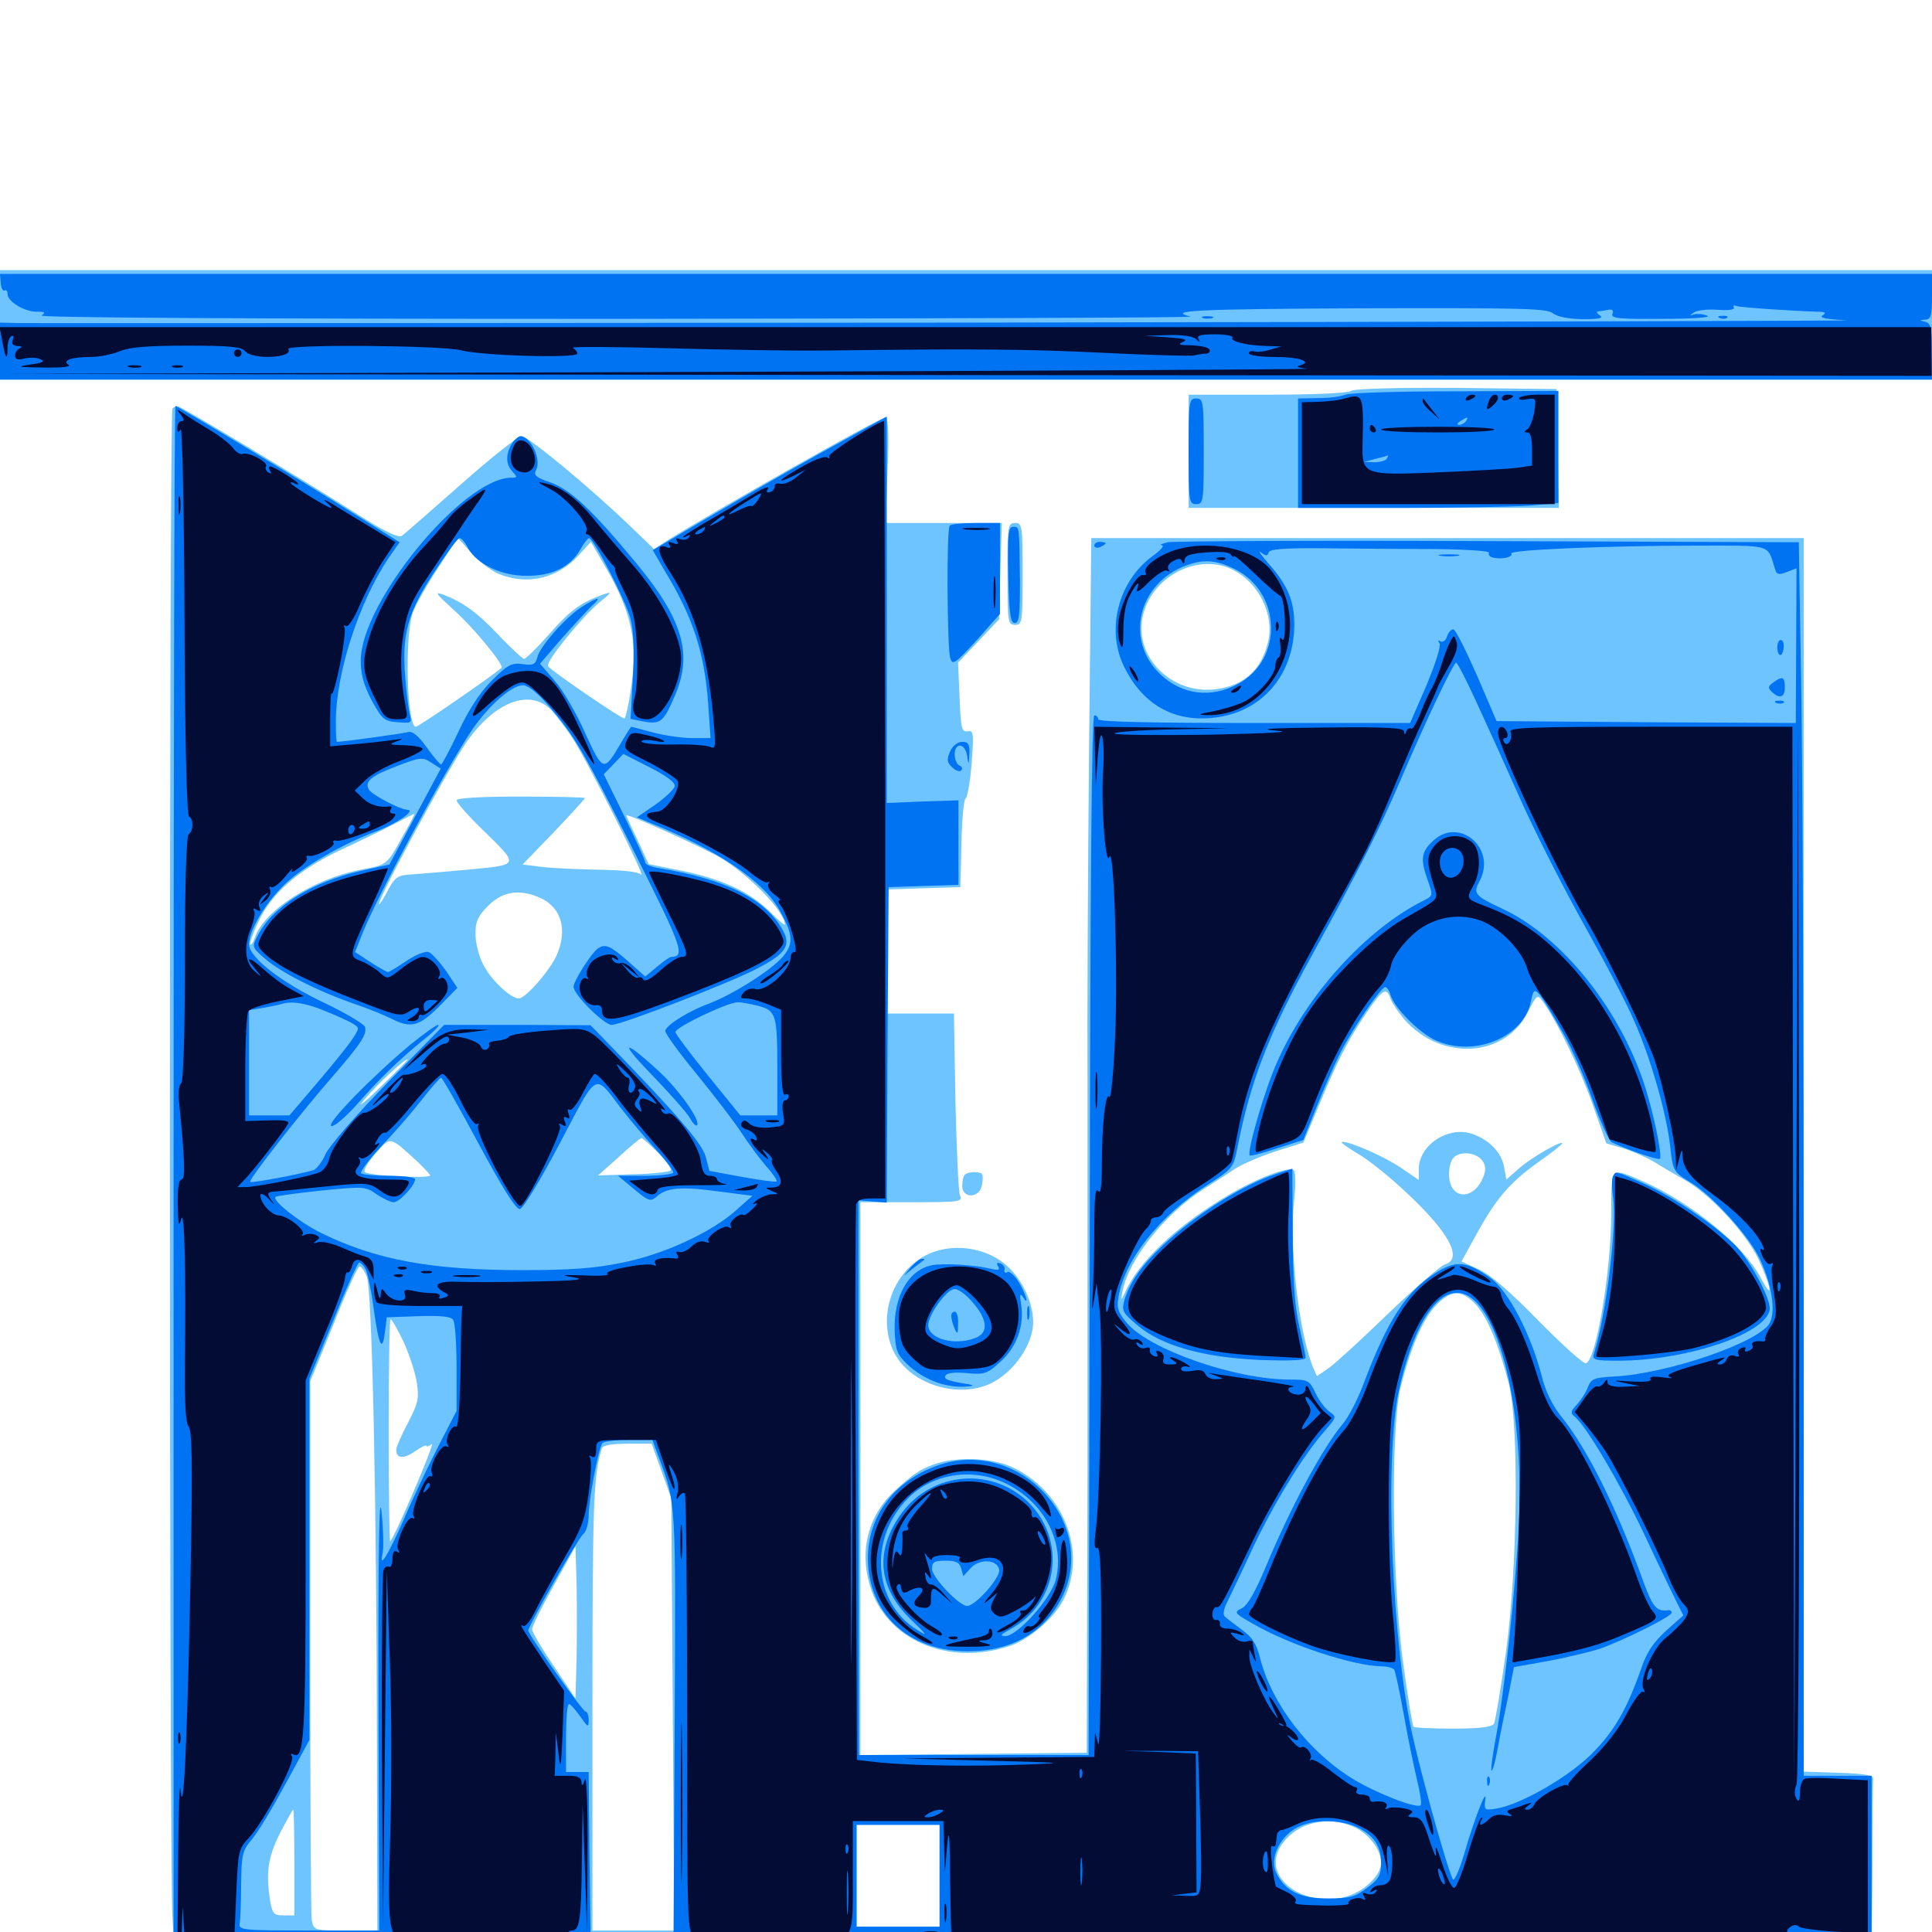 <svg xmlns="http://www.w3.org/2000/svg" viewBox="0 -1000 1000 1000">
	<path fill="#6dc4ff" d="M0 -831.836V-803.516H500H1000V-831.836V-860.156H500H0ZM699.219 -797.656C697.461 -796.484 679.297 -795.703 655.859 -795.703H615.234V-766.406V-737.109H710.938H806.836L806.25 -767.969L805.664 -798.633L753.906 -799.219C722.07 -799.414 700.977 -798.828 699.219 -797.656ZM89.258 -788.477C87.5 -786.914 87.5 -35.352 89.258 -7.812L90.43 12.891H529.688L968.75 12.695L969.141 -32.031C969.141 -56.836 969.336 -78.125 969.531 -79.492C969.727 -81.055 964.648 -82.031 951.758 -82.422L933.594 -83.008V-402.148V-721.484H749.219H564.844L563.672 -609.766C563.086 -548.242 562.695 -471.484 562.891 -439.258V-236.719L562.5 -92.773L503.906 -92.188L445.312 -91.602V-234.766V-377.734H471.875C496.484 -377.734 498.438 -377.93 496.875 -381.25C496.094 -383.008 495.117 -405.078 494.531 -430.078L493.75 -475.391H476.367H458.789L459.18 -507.617L459.375 -539.648L478.125 -540.234L497.07 -540.82L497.656 -563.281C497.852 -575.586 498.828 -586.133 499.805 -586.719C500.781 -587.305 502.148 -595.508 502.93 -604.883C504.102 -620.703 503.906 -622.07 500.781 -621.484C497.852 -620.898 497.266 -623.047 496.68 -638.867L495.898 -657.031L506.445 -668.164L517.188 -679.492L517.773 -704.492L518.555 -729.297H488.477H458.398L459.375 -756.641C460.156 -774.609 459.766 -783.984 458.398 -783.984C455.469 -783.984 370.508 -735.938 345.508 -720.312L338.477 -715.82L326.953 -726.953C305.859 -747.266 273.438 -774.219 269.922 -774.219C268.164 -774.219 253.906 -762.891 238.477 -749.219C223.047 -735.547 209.375 -723.633 208.008 -722.656C206.25 -721.484 199.219 -724.805 185.352 -733.594C156.836 -751.758 93.359 -789.844 91.797 -789.844C91.016 -789.844 89.844 -789.258 89.258 -788.477ZM258.203 -702.93C273.047 -696.875 288.672 -700.586 299.609 -712.695L305.859 -719.531L314.453 -704.688C324.023 -687.891 328.125 -674.414 328.125 -659.57C328.125 -650.977 324.805 -630.078 323.242 -628.125C322.461 -627.344 284.18 -653.516 283.594 -655.273C282.617 -657.812 301.367 -680.859 310.156 -688.086C316.797 -693.555 316.992 -693.945 311.914 -692.188C300.586 -688.086 294.922 -683.984 284.18 -671.68C277.93 -664.648 272.266 -658.984 271.289 -658.984C270.508 -658.984 264.844 -664.258 258.594 -670.703C247.07 -683.008 239.648 -688.281 229.492 -692.188C224.609 -693.945 225.586 -692.773 234.766 -684.375C245.117 -675.195 261.133 -655.664 259.57 -654.297C252.734 -648.633 216.602 -623.828 215.234 -623.828C210.547 -623.828 209.375 -670.898 213.672 -683.008C215.234 -687.109 221.094 -697.461 226.758 -706.055L236.914 -721.68L243.945 -713.867C247.852 -709.375 254.297 -704.492 258.203 -702.93ZM638.477 -704.883C651.562 -698.242 659.57 -681.836 656.445 -668.164C653.125 -653.711 644.531 -645.508 630.078 -643.359C606.445 -639.844 585.938 -660.547 591.797 -682.422C597.266 -702.539 621.094 -714.062 638.477 -704.883ZM285.547 -632.227C288.281 -629.102 293.164 -622.852 296.289 -617.969C303.516 -607.227 335.352 -543.75 331.836 -547.266C330.273 -548.828 322.656 -549.609 310.547 -549.805C300.391 -550 287.109 -550.586 281.25 -551.172L270.508 -552.539L286.719 -569.336C295.508 -578.516 302.734 -586.523 302.734 -586.914C302.734 -587.305 287.891 -587.695 269.531 -587.695C247.852 -587.695 236.328 -586.914 236.328 -585.742C236.328 -584.57 242.188 -577.93 249.219 -571.094C269.141 -551.562 269.531 -552.539 241.602 -549.805C228.516 -548.633 214.844 -547.461 211.328 -547.266C205.859 -546.875 204.102 -545.508 200.977 -539.453C198.828 -535.352 196.68 -532.031 196.289 -532.031C194.141 -532.031 229.883 -598.438 240.625 -614.648C255.469 -636.719 274.414 -644.141 285.547 -632.227ZM208.789 -567.773C200 -551.953 200.781 -552.539 186.523 -549.805C161.719 -544.922 136.328 -528.516 131.836 -514.453C131.055 -512.109 130.078 -510.742 129.492 -511.133C129.102 -511.719 130.859 -516.992 133.789 -523.047C140.82 -538.086 155.078 -550.195 177.734 -560.742C187.891 -565.43 200.195 -571.484 205.078 -574.023C209.961 -576.562 214.062 -578.711 214.453 -578.711C214.844 -578.906 212.305 -573.828 208.789 -567.773ZM372.852 -556.055C387.695 -547.266 406.25 -528.125 406.25 -521.484C406.25 -520.703 402.539 -524.023 398.047 -528.516C387.5 -538.672 373.438 -545.117 352.344 -549.414L335.742 -552.734L330.078 -565.039C326.758 -571.875 324.219 -577.539 324.219 -577.93C324.219 -579.297 363.867 -561.328 372.852 -556.055ZM280.273 -534.961C290.625 -529.883 293.75 -518.75 288.281 -505.859C284.961 -498.047 272.07 -483.203 268.555 -483.203C264.258 -483.203 253.906 -492.969 250 -500.977C247.852 -505.078 246.094 -512.109 246.094 -516.602C246.094 -523.047 247.266 -525.781 252.734 -531.25C260.352 -538.867 269.336 -540.039 280.273 -534.961ZM719.727 -483.008C720.508 -480.859 723.828 -475.977 726.953 -472.266C746.094 -450.586 779.102 -452.539 790.82 -476.172C795.312 -484.961 795.703 -485.352 798.242 -482.031C805.664 -471.875 817.773 -447.07 824.219 -428.711L831.445 -408.203L840.039 -405.664C844.727 -404.297 852.148 -400.977 856.445 -398.438C860.742 -395.703 867.578 -391.797 871.68 -389.453C884.57 -382.422 903.711 -361.914 910.156 -348.242C916.992 -333.594 917.969 -325.781 911.328 -338.672C902.539 -355.273 875.586 -377.344 850.586 -388.477C833.594 -395.898 833.984 -396.484 833.984 -372.461C833.984 -342.188 826.172 -296.094 820.898 -294.336C819.727 -293.945 808.789 -303.711 796.484 -316.211C781.836 -331.25 771.484 -340.234 765.43 -342.969L756.445 -347.07L763.867 -360.547C774.219 -379.492 781.445 -387.891 795.898 -398.242C802.93 -403.125 808.594 -407.617 808.594 -408.203C808.594 -409.961 792.773 -400.977 786.328 -395.312L779.688 -389.453L778.516 -395.898C777.148 -403.516 770.898 -409.961 762.109 -413.086C749.805 -417.383 734.375 -407.422 734.375 -394.922V-389.258L725.781 -395.117C717.383 -400.977 699.414 -408.984 694.727 -408.984C693.359 -408.984 696.875 -406.445 702.344 -403.125C708.008 -400 719.922 -390.43 729.102 -381.641C750.391 -361.523 757.227 -348.438 747.852 -345.508C745.508 -344.727 732.422 -333.398 718.75 -320.312C705.078 -307.031 691.211 -294.336 687.891 -291.992L681.641 -287.695L679.688 -292.188C672.461 -309.375 667.188 -354.102 669.727 -377.734C670.703 -385.742 670.703 -393.164 669.727 -394.141C667.578 -396.68 650.586 -390.234 635.547 -381.25C608.594 -365.234 589.062 -346.68 582.031 -330.469C580.273 -326.562 580.078 -326.562 581.055 -331.836C584.375 -348.438 603.125 -371.875 623.047 -384.57C627.93 -387.695 635.156 -392.188 639.062 -394.922C642.969 -397.461 652.539 -401.562 660.352 -404.102L674.609 -408.594L682.617 -427.734C692.578 -451.758 697.656 -461.523 707.422 -475.977C715.625 -488.086 717.773 -489.258 719.727 -483.008ZM210.938 -451.367C210.938 -451.172 204.492 -444.727 196.875 -437.305C189.062 -429.688 184.766 -426.367 187.5 -429.492C194.141 -437.891 210.938 -453.516 210.938 -451.367ZM216.406 -398.438C219.727 -395.117 222.656 -392.188 222.656 -391.602C222.656 -389.844 190.625 -391.406 188.867 -393.359C187.891 -394.141 190.43 -398.438 194.336 -402.93C202.539 -411.914 201.172 -412.305 216.406 -398.438ZM340.82 -403.125C344.922 -398.828 347.852 -394.727 347.07 -394.141C346.289 -393.359 337.5 -392.383 327.539 -392.188L309.57 -391.602L320.312 -401.172C326.172 -406.641 331.445 -410.938 332.031 -410.938C332.617 -410.938 336.523 -407.422 340.82 -403.125ZM766.602 -400C768.555 -398.047 769.141 -395.312 768.359 -392.578C764.062 -378.32 750 -378.125 750 -392.383C750 -395.703 750.977 -399.414 752.344 -400.781C755.664 -404.102 762.891 -403.711 766.602 -400ZM189.844 -339.258C192.578 -332.617 194.922 -225.977 195.117 -94.141L195.312 -0.781H178.906C162.5 -0.781 162.5 -0.781 161.328 -6.25C160.938 -9.18 160.547 -73.047 160.547 -148.242V-284.961L172.656 -314.648C179.102 -331.055 185.156 -344.531 186.133 -344.531C186.914 -344.531 188.672 -342.188 189.844 -339.258ZM763.672 -325C769.727 -318.555 775.586 -304.492 780.859 -284.18C786.328 -263.086 785.547 -189.258 779.492 -144.922C776.758 -125.781 774.023 -109.18 773.242 -107.812C772.07 -106.055 765.82 -105.273 752.148 -105.273C741.406 -105.273 732.227 -105.664 731.641 -106.25C731.055 -106.836 728.711 -121.484 726.367 -138.477C720.508 -179.883 719.727 -261.719 725 -282.227C730.469 -303.32 736.328 -316.797 742.969 -324.023C750.977 -332.422 756.445 -332.617 763.672 -325ZM208.984 -305.273C211.914 -298.828 215.039 -289.258 215.82 -283.984C216.992 -275.977 216.211 -273.242 211.133 -263.477C207.812 -257.227 205.078 -250.977 205.078 -249.609C205.078 -244.922 208.984 -244.727 214.844 -248.828C218.164 -251.172 220.703 -252.344 220.703 -251.562C220.703 -250.977 221.875 -251.367 223.438 -252.539C225.781 -254.492 204.492 -204.688 201.953 -202.148C201.562 -201.758 201.172 -227.344 201.172 -259.18C201.172 -291.211 201.562 -317.188 202.148 -317.188C202.734 -317.188 205.859 -311.914 208.984 -305.273ZM342.383 -238.672L347.461 -224.414L348.242 -112.695L349.023 -0.781H327.93H306.641V-116.602C306.641 -222.852 307.227 -237.109 311.523 -250.391C312.109 -251.953 316.602 -252.734 324.805 -252.734H337.305ZM298.438 -141.016L297.852 -120.898L286.719 -137.5C280.469 -146.68 275.391 -155.273 275.391 -156.641C275.391 -158.203 280.469 -168.359 286.719 -179.492L297.852 -199.609L298.438 -180.273C298.633 -169.727 298.633 -151.953 298.438 -141.016ZM152.344 -35.938V-8.594H146.68C141.797 -8.594 141.016 -9.375 139.844 -16.016C137.5 -30.859 138.672 -38.672 144.922 -51.172C148.438 -57.812 151.367 -63.281 151.758 -63.281C152.148 -63.281 152.344 -50.977 152.344 -35.938ZM700 -54.688C708.203 -51.367 714.844 -42.773 714.844 -35.938C714.844 -32.227 712.695 -28.711 708.203 -24.609C686.523 -5.664 647.656 -25.195 664.453 -46.68C672.266 -56.641 687.109 -60.156 700 -54.688ZM486.328 -29.102V-2.734H464.844H443.359V-29.102V-55.469H464.844H486.328ZM521.484 -702.93C521.484 -677.93 521.68 -676.562 525.391 -676.562C529.102 -676.562 529.297 -677.93 529.297 -702.93C529.297 -727.93 529.102 -729.297 525.391 -729.297C521.68 -729.297 521.484 -727.93 521.484 -702.93ZM499.414 -391.992C498.633 -391.406 498.047 -388.672 498.047 -386.133C498.047 -379.492 507.031 -379.688 508.203 -386.523C508.789 -389.062 508.789 -391.797 508.203 -392.383C506.641 -393.75 500.977 -393.555 499.414 -391.992ZM478.711 -350C461.328 -340.625 453.906 -317.383 462.891 -299.805C471.289 -283.203 496.68 -275.586 513.672 -284.375C524.219 -289.844 533.008 -301.953 534.57 -312.695C536.133 -324.414 528.32 -340.625 517.578 -347.656C506.055 -355.273 490.43 -356.25 478.711 -350ZM483.789 -242.188C475.781 -239.258 473.047 -237.305 463.281 -228.516C449.609 -216.016 444.727 -198.047 450.195 -179.492C458.398 -151.367 490.43 -137.305 522.656 -148.047C532.422 -151.172 545.898 -162.695 550.391 -171.875C563.086 -196.484 550.586 -228.516 523.438 -240.82C513.086 -245.508 494.922 -246.094 483.789 -242.188Z"/>
	<path fill="#0073f3" d="M0.391 -853.516C0.586 -850.781 1.562 -849.219 2.344 -849.609C3.125 -850.195 3.906 -849.414 3.906 -847.852C3.906 -843.945 12.5 -838.672 18.945 -838.672C23.242 -838.672 23.828 -838.281 21.484 -836.719C19.531 -835.547 124.414 -834.961 319.336 -834.961C484.766 -835.156 618.359 -835.547 616.211 -836.133C603.516 -839.258 618.75 -840.039 704.492 -840.43C786.914 -840.625 800.391 -840.43 803.711 -837.891C806.25 -835.938 811.914 -834.961 819.336 -834.766C827.539 -834.766 830.273 -835.352 828.125 -836.719C826.562 -837.695 826.172 -838.672 827.148 -838.867C828.32 -838.867 830.664 -839.258 832.422 -839.648C834.57 -840.039 835.352 -839.258 834.57 -837.5C833.789 -835.156 838.281 -834.766 860.547 -834.961C875.977 -834.961 885.938 -835.742 883.789 -836.523C881.641 -837.5 878.516 -837.695 876.953 -837.305C874.414 -836.523 874.414 -836.719 876.758 -838.281C878.32 -839.453 883.984 -840.039 889.062 -839.648C894.531 -839.258 898.047 -839.648 897.461 -840.82C896.875 -841.797 897.461 -842.188 898.828 -841.602C901.172 -840.82 927.734 -839.062 940.43 -838.672C944.922 -838.672 945.508 -838.086 943.359 -836.719C941.406 -835.547 945.312 -834.766 956.055 -834.18C964.648 -833.984 757.227 -833.398 495.117 -833.008C233.008 -832.812 14.453 -832.617 9.375 -832.812L0 -833.008V-818.359V-803.516H500H1000V-817.969C1000 -830.273 999.414 -832.617 996.68 -833.398C993.359 -834.18 993.359 -834.375 996.68 -834.57C999.414 -834.766 1000 -836.719 1000 -846.484V-858.203H500H0ZM868.164 -838.477C867.578 -839.648 865.43 -840.234 863.281 -840.039C858.594 -839.648 860.352 -836.719 865.43 -836.719C867.578 -836.719 868.945 -837.5 868.164 -838.477ZM815.039 -837.305C816.211 -837.891 815.234 -838.281 812.5 -838.281C809.766 -838.281 808.789 -837.891 810.156 -837.305C811.328 -836.914 813.672 -836.914 815.039 -837.305ZM823.633 -837.5C824.414 -838.086 823.242 -838.672 821.094 -838.477C818.945 -838.477 818.359 -837.891 819.922 -837.305C821.289 -836.719 823.047 -836.914 823.633 -837.5ZM622.656 -835.352C621.289 -835.938 622.266 -836.328 625 -836.328C627.734 -836.328 628.711 -835.938 627.539 -835.352C626.172 -834.961 623.828 -834.961 622.656 -835.352ZM890.234 -835.352C888.672 -835.938 889.258 -836.523 891.406 -836.523C893.555 -836.719 894.727 -836.133 893.945 -835.547C893.359 -834.961 891.602 -834.766 890.234 -835.352ZM696.289 -795.703C694.141 -794.727 687.695 -793.945 682.227 -793.945L671.875 -793.75V-765.43V-737.109H724.219C753.125 -737.109 783.398 -737.695 791.602 -738.281L806.641 -739.648V-768.555V-797.656L753.516 -797.461C724.219 -797.461 698.438 -796.68 696.289 -795.703ZM740.82 -782.617C741.992 -783.203 740.625 -783.594 737.305 -783.594C734.18 -783.594 733.008 -783.203 734.961 -782.617C736.719 -782.227 739.453 -782.227 740.82 -782.617ZM758.789 -782.031C758.203 -781.055 756.445 -780.078 755.273 -780.078C753.906 -780.078 754.102 -780.859 755.859 -782.031C759.57 -784.375 760.352 -784.375 758.789 -782.031ZM715.43 -772.852C716.602 -773.438 715.234 -773.828 711.914 -773.828C708.789 -773.828 707.617 -773.438 709.57 -772.852C711.328 -772.461 714.062 -772.461 715.43 -772.852ZM728.516 -772.852C730.078 -773.438 728.516 -774.023 725 -774.023C719.531 -774.219 718.945 -773.828 721.094 -771.484C722.461 -769.922 724.023 -769.531 724.609 -770.312C725.195 -771.094 726.953 -772.266 728.516 -772.852ZM746.094 -772.656C746.094 -773.438 742.969 -774.219 739.258 -774.219C735.547 -774.219 732.422 -773.828 732.422 -773.438C732.422 -773.047 735.547 -772.266 739.258 -771.875C742.969 -771.484 746.094 -771.875 746.094 -772.656ZM755.859 -773.438C755.859 -773.828 755.078 -774.219 753.906 -774.219C752.93 -774.219 751.953 -773.242 751.953 -772.07C751.953 -771.094 752.93 -770.703 753.906 -771.289C755.078 -771.875 755.859 -772.852 755.859 -773.438ZM791.016 -772.852C791.016 -773.633 784.961 -774.219 777.344 -774.219C769.922 -774.219 763.672 -773.438 763.672 -772.461C763.672 -771.289 769.727 -770.703 777.344 -770.898C784.766 -771.094 791.016 -771.875 791.016 -772.852ZM739.648 -769.141C740.43 -769.727 739.258 -770.312 737.109 -770.117C734.961 -770.117 734.375 -769.531 735.938 -768.945C737.305 -768.359 739.062 -768.555 739.648 -769.141ZM717.773 -762.5C717.188 -761.523 714.258 -760.742 711.328 -760.742L706.055 -760.938L711.914 -762.5C715.234 -763.281 717.969 -764.062 718.359 -764.258C718.75 -764.258 718.359 -763.672 717.773 -762.5ZM731.836 -763.281C732.617 -763.867 731.445 -764.453 729.297 -764.258C727.148 -764.258 726.562 -763.672 728.125 -763.086C729.492 -762.5 731.25 -762.695 731.836 -763.281ZM740.82 -763.086C741.992 -763.672 741.016 -764.062 738.281 -764.062C735.547 -764.062 734.57 -763.672 735.938 -763.086C737.109 -762.695 739.453 -762.695 740.82 -763.086ZM762.305 -763.086C763.477 -763.672 762.109 -764.062 758.789 -764.062C755.664 -764.062 754.492 -763.672 756.445 -763.086C758.203 -762.695 760.938 -762.695 762.305 -763.086ZM615.234 -766.406C615.234 -740.43 615.43 -739.062 619.141 -739.062C622.852 -739.062 623.047 -740.43 623.047 -766.406C623.047 -792.383 622.852 -793.75 619.141 -793.75C615.43 -793.75 615.234 -792.383 615.234 -766.406ZM89.844 -388.867V12.305L480.664 12.695C695.703 12.891 885.742 12.5 903.32 11.719L934.961 10.352L933.984 5.664L933.008 0.977L950.977 1.562L968.75 2.148V-39.453V-80.859H951.172H933.594V-329.492C933.594 -466.406 933.008 -609.961 932.227 -648.828L931.055 -719.336L770.703 -719.922C682.422 -720.312 607.812 -719.922 604.492 -719.336C601.367 -718.555 599.805 -717.969 601.367 -717.773C602.93 -717.578 600.586 -715.039 596.484 -712.109C578.711 -699.023 572.266 -673.828 582.031 -654.492C591.406 -635.742 606.836 -626.758 626.367 -628.32C652.344 -630.273 669.922 -650 669.922 -676.953C669.922 -688.867 666.406 -697.266 656.836 -708.008C652.734 -712.695 650.781 -715.43 652.734 -714.062C655.273 -712.109 656.055 -712.109 656.641 -714.062C657.227 -715.82 664.844 -716.406 685.742 -716.211C701.172 -716.016 726.953 -715.82 742.773 -715.82C758.984 -715.625 771.289 -714.844 770.703 -713.867C770.117 -712.891 771.094 -711.719 773.047 -711.328C777.539 -710.352 783.398 -711.719 782.227 -713.477C781.055 -715.43 832.031 -717.578 878.516 -717.578C917.773 -717.578 914.648 -718.555 918.75 -705.469C919.531 -702.539 920.703 -702.344 924.805 -703.906L929.883 -705.859L929.688 -665.82L929.492 -625.781L851.953 -626.172L774.609 -626.758L764.648 -650C758.984 -662.891 753.516 -673.828 752.344 -674.219C751.367 -674.414 749.805 -673.047 749.023 -670.703C748.438 -668.555 746.875 -667.383 745.703 -667.969C744.336 -668.945 744.141 -668.359 745.117 -666.992C745.898 -665.43 742.969 -656.445 738.281 -645.117L729.883 -625.781H649.023C596.484 -625.781 568.359 -626.367 568.359 -627.734C568.359 -628.906 567.578 -629.688 566.406 -629.688C565.039 -629.688 564.258 -537.695 564.062 -360.742L563.477 -91.602H503.906H444.531L444.336 -235.156V-378.711L451.562 -378.125L458.984 -377.539L459.375 -459.18L459.961 -540.82L478.125 -541.406L496.094 -541.992V-563.867V-585.742L477.539 -585.156L458.984 -584.375V-684.375V-784.375L441.992 -775C421.875 -764.062 397.266 -750.195 362.695 -729.883L337.891 -715.234L343.75 -705.078C358.984 -680.078 364.648 -662.109 366.602 -635.156L367.773 -617.969H358.203C352.93 -617.969 343.75 -619.336 337.891 -620.898C332.031 -622.461 326.953 -623.828 326.758 -623.828C326.562 -623.828 324.023 -619.922 321.289 -615.234C312.5 -600.195 312.109 -600.391 302.734 -620.898C298.242 -631.055 291.016 -643.359 286.914 -647.852L279.492 -656.445L290.234 -668.945C296.289 -675.781 303.32 -683.398 305.859 -685.938C311.914 -691.406 310.156 -691.406 301.562 -686.133C293.359 -681.055 279.492 -665.625 278.125 -659.766C277.148 -656.055 275.977 -655.469 270.508 -656.25C264.648 -657.031 262.695 -655.859 254.492 -647.656C248.242 -641.406 242.578 -632.617 237.305 -621.289C233.008 -612.109 228.906 -604.492 228.32 -604.297C227.734 -604.297 224.414 -608.203 220.898 -613.086C216.602 -619.141 213.477 -621.68 211.328 -621.094C208.789 -620.312 177.344 -616.016 174.414 -616.016C174.023 -616.016 173.828 -620.703 173.828 -626.367C173.828 -651.562 185.742 -688.086 200.977 -710.938L206.836 -719.336L185.938 -732.422C156.25 -751.172 91.992 -789.844 90.82 -789.844C90.234 -789.844 89.844 -609.375 89.844 -388.867ZM637.891 -706.055C663.281 -694.531 664.844 -658.789 640.625 -645.898C626.758 -638.477 611.914 -640.43 600.781 -650.781C581.836 -668.555 589.062 -698.438 614.258 -707.422C622.852 -710.547 628.906 -710.156 637.891 -706.055ZM764.062 -636.914C769.141 -625.977 779.102 -603.906 786.328 -587.695C793.359 -571.68 808.008 -542.773 818.555 -523.828C829.297 -504.688 841.602 -481.445 845.703 -471.875C854.297 -452.734 862.5 -424.023 864.453 -407.031C865.82 -393.75 866.211 -393.359 875.195 -387.891C886.328 -381.25 906.055 -359.375 911.133 -347.852C917.188 -334.766 919.141 -321.289 916.016 -315.234C910.742 -305.273 863.086 -288.867 835.156 -287.5C825 -286.914 823.633 -286.328 821.875 -282.031C820.898 -279.297 818.359 -275.391 816.211 -273.047C812.891 -269.531 812.695 -268.555 815.234 -266.602C821.289 -261.523 838.867 -231.641 850.977 -206.055C857.812 -191.406 865.234 -175.977 867.383 -171.68L871.289 -163.867L862.5 -156.055C856.055 -150.195 852.539 -145.117 849.805 -137.305C842.188 -115.234 835.352 -103.516 823.242 -91.602C810.742 -79.492 786.719 -65.82 774.414 -63.867C768.359 -62.891 768.164 -63.086 768.75 -68.359C769.922 -75.977 763.086 -58.594 757.812 -40.234C755.469 -32.422 752.93 -26.562 752.148 -27.148C750.586 -28.125 737.695 -73.047 731.641 -99.414C720.508 -146.875 716.406 -244.727 724.023 -280.078C730.859 -311.523 742.188 -330.859 754.102 -330.859C774.219 -330.859 789.258 -274.219 786.133 -210.742C784.57 -179.102 778.711 -124.414 774.414 -101.562C772.656 -92.188 771.484 -83.984 772.07 -83.594C772.461 -83.008 774.023 -88.281 775.195 -94.922C776.367 -101.758 778.906 -113.867 780.664 -122.07L783.594 -137.109L801.172 -140.234C810.742 -141.992 822.656 -144.922 827.734 -146.484C840.039 -150.781 865.234 -163.281 865.234 -165.234C865.234 -166.016 864.648 -166.602 863.867 -166.602C857.422 -165.625 855.469 -167.773 850 -183.008C836.523 -219.922 822.07 -249.219 808.594 -266.211C803.516 -272.461 799.805 -280.078 797.852 -288.281C792.188 -309.766 780.859 -331.641 771.484 -338.477C758.984 -347.461 753.516 -347.852 742.578 -340.82C727.734 -331.25 718.164 -316.602 705.859 -283.984C702.93 -275.977 698.047 -266.602 695.117 -263.086C684.766 -250.977 667.969 -219.727 655.273 -189.258C649.805 -176.172 645.703 -168.945 642.773 -167.578C638.477 -165.43 638.867 -165.039 648.828 -159.375C668.164 -148.242 700.781 -137.695 715.234 -137.5C718.164 -137.5 720.898 -136.719 721.68 -135.742C722.266 -134.57 724.609 -123.828 726.758 -111.719C728.906 -99.609 732.031 -84.57 733.594 -78.125C735.156 -71.875 735.938 -66.211 735.352 -65.625C733.398 -63.672 712.695 -71.68 700.781 -78.906C677.539 -92.969 658.203 -117.969 652.148 -141.992C650.391 -149.023 648.242 -152.539 642.773 -156.445C638.867 -159.375 634.961 -162.305 633.984 -163.281C632.812 -164.062 633.398 -167.383 635.352 -171.094C637.109 -174.609 643.359 -187.695 649.023 -200C660.352 -223.438 674.609 -246.68 685.547 -259.18C691.797 -266.406 691.992 -266.602 688.086 -269.336C685.938 -270.898 682.617 -275.195 680.859 -279.102C677.734 -285.547 677.148 -285.938 667.383 -285.938C639.648 -285.938 595.703 -301.172 583.594 -314.844C578.711 -320.508 577.93 -322.852 578.906 -328.516C582.031 -347.852 600 -370.508 625 -386.719C638.086 -395.117 638.477 -395.508 640.625 -406.641C647.266 -440.43 656.641 -464.648 678.711 -504.883C702.539 -548.047 714.453 -571.68 724.609 -595.508C738.086 -627.148 752.344 -657.031 753.711 -657.031C754.297 -657.031 758.984 -648.047 764.062 -636.914ZM283.398 -635.352C297.266 -619.336 301.758 -611.719 328.516 -558.594C353.32 -509.18 354.883 -504.883 347.266 -504.688C346.68 -504.688 343.359 -502.344 340.039 -499.609L333.984 -494.531L325 -502.539C315.82 -510.547 313.281 -511.719 309.375 -508.984C306.055 -506.641 296.875 -492.188 296.875 -489.258C296.875 -485.156 312.695 -469.531 316.602 -469.531C321.68 -469.531 379.102 -491.797 392.188 -498.828C406.445 -506.25 409.375 -510.547 405.469 -517.969C396.875 -534.375 375.977 -544.922 341.406 -550.586C337.305 -551.172 333.984 -552.539 333.984 -553.516C333.984 -554.688 329.102 -565.234 323.242 -577.344L312.5 -599.219L317.578 -604.492L322.656 -609.766L336.133 -602.93C345.312 -598.242 349.609 -594.922 349.219 -592.969C348.828 -591.406 344.336 -587.109 339.062 -583.398L329.688 -576.953L337.109 -573.828C371.094 -560.156 394.531 -544.336 403.125 -529.492C410.547 -516.406 410.938 -511.719 405.273 -504.883C399.219 -497.852 379.297 -485.156 366.797 -480.469C356.641 -476.758 345.312 -469.727 344.336 -466.602C343.945 -465.43 351.367 -455.273 360.547 -444.141C369.727 -432.812 380.273 -419.141 383.789 -413.672C387.305 -408.203 392.969 -400.586 396.484 -396.484C400 -392.578 402.539 -388.867 401.953 -388.477C401.562 -388.086 393.555 -389.062 384.18 -390.82L367.188 -393.945L365.234 -401.367C363.281 -408.398 350.195 -423.438 312.695 -462.109L305.664 -469.336L267.773 -469.531H229.883L200.781 -439.844C184.766 -423.438 170.312 -406.641 168.555 -402.734C166.797 -398.633 163.867 -394.922 162.305 -394.336C155.078 -392.188 130.273 -387.5 129.492 -388.281C128.516 -389.258 154.492 -422.461 171.094 -441.602C186.719 -459.57 190.234 -464.844 188.867 -468.555C188.086 -470.117 178.711 -475.781 167.578 -481.055C145.703 -491.406 128.906 -504.492 128.906 -511.133C128.906 -518.359 136.914 -532.031 146.875 -541.797C156.055 -550.977 177.344 -563.281 195.312 -569.922C205.469 -573.828 215.43 -580.664 210.938 -580.859C207.227 -580.859 192.773 -588.477 191.016 -591.211C188.477 -595.312 191.992 -598.438 205.078 -603.32C217.578 -608.203 218.75 -608.203 223.242 -605.273L228.125 -602.148L214.844 -577.344L201.562 -552.539L186.719 -549.219C161.133 -543.359 141.211 -530.859 133.398 -515.82C130.273 -509.766 130.273 -509.766 137.5 -503.516C145.703 -496.484 165.039 -486.719 183.789 -480.273C190.82 -477.93 199.219 -474.414 202.734 -472.656C212.695 -467.578 216.992 -468.75 227.344 -479.102L236.719 -488.672L230.859 -497.461C227.539 -502.148 223.438 -506.641 221.875 -507.227C220.312 -507.812 215.234 -505.859 210.547 -502.734C205.859 -499.609 201.562 -496.875 200.781 -496.875C200.195 -496.875 196.094 -499.219 191.797 -501.953L183.789 -507.227L187.5 -516.602C195.508 -536.719 230.469 -601.562 244.336 -622.266C253.125 -634.961 264.844 -645.312 270.703 -645.312C273.242 -645.312 278.125 -641.406 283.398 -635.352ZM168.164 -476.758C174.023 -474.414 180.469 -471.484 182.422 -470.312C186.133 -467.969 186.133 -467.969 182.617 -462.5C180.664 -459.375 172.461 -449.219 164.453 -439.844L149.805 -422.656H139.453H128.906V-450V-477.148L136.328 -478.32C140.234 -479.102 144.531 -479.883 145.508 -480.273C150.781 -482.031 158.398 -480.859 168.164 -476.758ZM392.773 -479.297C401.758 -476.758 402.344 -474.805 402.344 -445.703V-422.656H392.773H383.203L366.406 -443.359C357.227 -454.688 349.609 -464.844 349.609 -465.82C349.609 -468.359 376.758 -481.25 381.836 -481.25C383.984 -481.25 388.867 -480.273 392.773 -479.297ZM247.852 -407.812C260.547 -384.18 267.188 -373.828 269.141 -374.219C270.898 -374.609 280.078 -389.844 289.844 -408.398C309.57 -445.898 307.422 -444.727 321.289 -426.562C325.781 -420.703 333.984 -410.938 339.453 -405.078C344.922 -399.219 348.828 -393.75 348.438 -392.969C347.852 -392.188 341.211 -391.406 333.594 -391.406H319.922L328.125 -384.57C335.547 -378.32 336.719 -377.93 339.648 -380.469C344.922 -385.352 352.539 -385.938 371.289 -383.398L389.453 -381.055L380.859 -373.438C368.164 -362.109 343.75 -350.781 322.266 -346.484C308.203 -343.555 295.703 -342.578 270.508 -342.578C223.242 -342.578 194.727 -347.852 166.406 -361.719C155.469 -366.992 140.82 -378.516 142.578 -380.469C143.164 -381.055 153.906 -382.422 166.406 -383.789C188.281 -385.938 189.258 -385.938 194.922 -381.836C198.242 -379.688 202.148 -377.734 203.711 -377.734C206.836 -377.734 214.844 -386.523 214.844 -389.648C214.844 -390.625 208.789 -391.406 201.562 -391.406C194.141 -391.406 187.5 -391.992 186.914 -392.773C186.133 -393.359 191.016 -399.805 197.656 -407.031C204.492 -414.062 213.867 -425 218.555 -431.055C223.242 -437.109 227.734 -442.188 228.32 -442.188C228.906 -442.188 237.695 -426.758 247.852 -407.812ZM189.258 -342.969C190.234 -341.016 192.188 -332.031 193.359 -323.047C196.094 -303.516 197.852 -299.609 199.219 -310.352L200.195 -318.164L216.602 -318.75C228.516 -319.141 233.594 -318.555 234.57 -316.797C235.547 -315.43 236.328 -304.297 236.328 -291.992V-269.727L226.562 -250.781C221.289 -240.43 213.281 -223.633 208.984 -213.477C200.586 -194.531 196.094 -187.305 198.047 -196.094C198.633 -198.828 198.438 -208.398 197.461 -217.578C196.289 -228.906 195.703 -196.875 195.898 -117.383L196.289 -0.781H159.766C126.172 -0.781 123.438 -0.977 124.023 -4.297C124.414 -6.055 124.805 -15.234 124.805 -24.609C125 -40.039 125.391 -41.992 130.273 -47.852C133.398 -51.367 141.211 -64.453 147.852 -76.758L160.156 -99.414V-192.969V-286.523L172.461 -316.406C179.102 -333.008 185.156 -346.484 185.938 -346.484C186.719 -346.484 188.281 -344.922 189.258 -342.969ZM341.406 -244.531C349.805 -221.875 349.805 -222.656 349.219 -109.18L348.633 0.195H327.148H305.664L305.078 -41.406L304.688 -82.812H298.828H292.969V-100.391C292.969 -110.156 293.555 -117.969 294.531 -117.969C295.312 -117.969 297.852 -115.039 300.391 -111.523C304.297 -105.859 304.688 -105.664 304.688 -109.766C304.688 -112.109 303.906 -114.062 303.125 -114.062C301.562 -114.062 273.438 -153.906 273.438 -156.055C273.438 -158.594 299.219 -203.711 301.953 -206.055C303.516 -207.227 304.688 -211.719 304.688 -215.82C304.688 -223.242 309.57 -249.609 311.719 -252.93C312.305 -253.906 318.359 -254.688 325.195 -254.688H337.695ZM702.344 -54.297C711.133 -50 714.844 -44.531 714.844 -35.547C714.844 -29.492 713.672 -27.344 707.617 -22.852C701.367 -18.164 698.828 -17.383 687.305 -17.383C672.852 -17.383 665.234 -21.094 660.547 -30.664C657.227 -37.695 661.719 -48.242 670.312 -53.516C678.32 -58.398 692.969 -58.594 702.344 -54.297ZM486.328 -29.102V-2.734H464.844H443.359V-29.102V-55.469H464.844H486.328ZM741.211 -564.258C735.547 -558.789 735.156 -555.078 739.062 -544.141C741.797 -536.523 741.797 -536.328 736.719 -533.789C706.445 -518.555 675.977 -484.57 660.742 -449.609C654.297 -434.961 645.312 -403.711 646.875 -401.953C647.266 -401.562 653.711 -403.125 661.133 -405.664L674.609 -409.961L681.641 -427.539C685.547 -437.305 691.211 -450 694.141 -455.859C700.781 -468.555 714.844 -489.062 716.992 -489.062C717.773 -489.062 719.141 -487.305 719.727 -484.961C721.875 -478.125 734.766 -465.234 743.164 -461.523C762.891 -452.539 788.672 -463.086 792.383 -481.641C794.141 -490.625 794.727 -490.234 809.18 -465.039C813.477 -457.617 820.312 -442.188 824.219 -430.859C828.32 -419.336 832.812 -409.57 834.18 -408.789C842.773 -404.688 858.203 -399.414 859.18 -400.195C860.547 -401.758 855.469 -425.977 850.586 -440.234C837.305 -479.297 807.812 -515.43 777.93 -529.492C763.281 -536.328 762.305 -537.5 765.82 -543.945C775 -561.133 754.688 -577.93 741.211 -564.258ZM661.133 -392.578C643.75 -387.109 618.945 -371.484 601.953 -355.469C590.82 -344.922 584.766 -336.328 582.031 -327.148C580.469 -321.68 581.055 -320.508 588.477 -314.258C600.977 -303.516 622.461 -297.461 651.953 -296.094C668.164 -295.508 675.781 -295.898 675.781 -297.266C675.781 -298.438 674.219 -305.859 672.461 -313.672C670.117 -323.828 669.141 -337.695 669.141 -361.719C668.945 -380.078 668.945 -395.312 668.945 -395.117C668.945 -395.117 665.43 -393.945 661.133 -392.578ZM834.961 -391.406C834.18 -390.234 834.18 -385.156 834.961 -380.078C836.914 -365.234 831.445 -319.727 825 -299.219C824.023 -296.094 825.586 -295.703 837.5 -295.703C873.828 -295.703 916.016 -310.352 916.016 -322.852C916.016 -328.516 906.641 -345.898 899.609 -353.906C890.43 -364.062 866.797 -380.273 850.586 -387.5C835.547 -394.141 836.523 -393.945 834.961 -391.406ZM769.727 -77.734C769.727 -75.586 770.312 -75 770.898 -76.562C771.484 -77.93 771.289 -79.688 770.703 -80.273C770.117 -81.055 769.531 -79.883 769.727 -77.734ZM212.5 -459.375C192.188 -442.383 168.75 -418.359 171.484 -417.188C173.047 -416.797 178.516 -421.484 184.18 -427.734C196.289 -441.602 206.641 -451.562 219.336 -461.914C224.609 -466.016 227.93 -469.531 226.758 -469.531C225.781 -469.531 219.336 -464.844 212.5 -459.375ZM338.086 -442.969C347.266 -433.398 356.055 -423.438 357.227 -421.094C358.594 -418.555 360.156 -416.992 360.742 -417.578C362.891 -419.727 351.367 -436.133 340.625 -445.898C322.07 -462.891 320.312 -461.133 338.086 -442.969ZM266.016 -771.875C261.914 -766.406 261.328 -760.352 264.844 -756.445C267.969 -752.93 267.969 -752.734 264.453 -752.734C239.453 -752.344 186.719 -688.086 186.719 -658.008C186.719 -650.977 188.281 -645.312 192.383 -637.5C197.852 -627.539 198.828 -626.758 205.859 -626.172C212.891 -625.586 213.281 -625.781 212.109 -630.078C211.523 -632.617 210.352 -641.211 209.766 -649.219C207.812 -671.484 211.133 -683.203 224.805 -703.906C231.055 -713.477 236.914 -721.484 237.891 -721.484C238.867 -721.484 240.82 -719.141 242.188 -716.406C246.875 -708.008 259.375 -701.953 272.656 -701.953C285.938 -701.953 295.117 -706.445 300.391 -715.625C302.148 -718.75 304.297 -721.484 304.883 -721.484C307.227 -721.484 324.023 -688.672 326.367 -679.688C327.93 -673.633 328.32 -662.891 327.539 -649.023L326.367 -627.93L333.008 -626.562C341.797 -625 343.359 -626.172 349.023 -639.258C358.789 -661.133 353.711 -679.102 329.102 -708.789C306.445 -736.133 295.312 -746.484 285.156 -750.195C277.148 -752.93 275.977 -754.102 277.539 -756.836C280.273 -762.305 274.805 -774.023 269.336 -774.219C268.555 -774.219 267.188 -773.047 266.016 -771.875ZM491.602 -727.93C489.844 -726.367 490.234 -665.234 491.797 -659.57C492.969 -655.469 494.141 -656.25 505.469 -668.555L517.578 -682.227V-705.664V-729.297H505.273C498.438 -729.297 492.188 -728.711 491.602 -727.93ZM521.875 -702.539C522.266 -682.422 523.047 -677.539 525.195 -677.539C527.539 -677.539 527.93 -681.641 527.93 -699.023C527.539 -728.125 527.734 -727.344 524.414 -727.344C521.875 -727.344 521.484 -723.633 521.875 -702.539ZM566.406 -717.578C566.406 -718.75 567.773 -719.531 569.336 -719.531C570.898 -719.531 572.266 -719.141 572.266 -718.75C572.266 -718.359 570.898 -717.578 569.336 -716.797C567.773 -716.211 566.406 -716.602 566.406 -717.578ZM745.703 -712.305C743.164 -712.695 745.117 -713.086 750 -713.086C754.883 -713.086 756.836 -712.695 754.492 -712.305C751.953 -711.914 748.047 -711.914 745.703 -712.305ZM919.922 -664.844C919.922 -662.695 920.703 -660.938 921.484 -660.938C922.266 -660.938 923.047 -662.695 923.242 -664.844C923.438 -666.992 922.852 -668.75 921.68 -668.75C920.703 -668.75 919.922 -666.992 919.922 -664.844ZM917.773 -646.68C915.039 -644.727 915.039 -643.945 917.188 -641.797C921.289 -638.086 923.828 -639.062 923.828 -644.336C923.828 -649.805 922.461 -650.195 917.773 -646.68ZM919.531 -636.133C917.969 -636.719 918.555 -637.305 920.703 -637.305C922.852 -637.5 924.023 -636.914 923.242 -636.328C922.656 -635.742 920.898 -635.547 919.531 -636.133ZM491.797 -611.133C490.039 -607.031 490.039 -605.469 492.773 -602.93C494.531 -601.172 496.68 -600.391 497.461 -601.172C498.438 -602.148 497.852 -603.32 496.68 -603.711C495.312 -604.297 494.141 -606.836 494.141 -609.375C494.141 -616.016 499.609 -615.43 500.586 -608.789C501.367 -603.711 501.367 -603.711 501.758 -609.766C501.953 -614.844 501.172 -616.016 498.047 -616.016C495.703 -616.016 493.164 -614.062 491.797 -611.133ZM471.484 -344.141L467.773 -339.648L472.656 -343.555C475.391 -345.703 477.93 -347.656 478.32 -347.852C478.711 -348.242 478.32 -348.438 477.148 -348.438C476.172 -348.438 473.633 -346.484 471.484 -344.141ZM482.422 -345.117C470.312 -342.773 462.5 -329.102 463.086 -311.328C463.477 -301.172 464.258 -299.023 469.531 -293.945C477.539 -286.328 488.086 -282.031 498.438 -282.227C503.32 -282.422 504.688 -282.812 501.953 -283.398C490.82 -285.156 488.086 -286.133 489.453 -288.086C490.234 -289.453 494.531 -289.844 500.586 -289.258C509.57 -288.477 510.938 -288.867 517.773 -295.117C526.367 -302.734 530.273 -314.062 528.516 -325C527.734 -329.688 527.93 -330.859 529.297 -328.906C533.008 -323.047 531.055 -330.078 527.344 -336.328C525.195 -339.844 522.461 -342.188 521.484 -341.602C520.312 -340.82 519.727 -341.406 519.922 -342.773C520.312 -343.945 519.336 -345.508 517.773 -346.094C516.016 -346.68 515.625 -346.094 516.602 -344.531C517.773 -342.578 516.797 -342.383 512.5 -343.359C504.297 -345.312 488.086 -346.289 482.422 -345.117ZM503.711 -325.586C511.328 -316.797 511.719 -309.961 504.688 -307.422C493.945 -303.32 480.469 -307.031 480.469 -314.062C480.469 -319.531 490.039 -332.812 494.141 -332.812C496.094 -332.812 500.391 -329.688 503.711 -325.586ZM492.383 -318.75C492.383 -317.383 493.164 -314.453 494.141 -312.305C495.508 -308.984 495.898 -309.375 495.898 -314.844C496.094 -318.164 495.312 -321.094 494.141 -321.094C493.164 -321.094 492.188 -319.922 492.383 -318.75ZM531.641 -320.117C531.641 -316.992 532.031 -315.82 532.617 -317.773C533.008 -319.531 533.008 -322.266 532.617 -323.633C532.031 -324.805 531.641 -323.438 531.641 -320.117ZM485.156 -241.406C462.695 -233.398 449.219 -215.234 449.219 -193.359C449.414 -164.648 470.312 -145.312 500.977 -145.312C523.633 -145.312 540.625 -155.078 549.609 -173.047C568.945 -211.914 527.148 -256.445 485.156 -241.406ZM521.68 -231.641C541.016 -221.68 551.172 -201.172 546.484 -182.422C543.945 -172.461 526.562 -153.125 520.312 -153.125C517.383 -153.32 517.969 -153.906 522.461 -156.445C548.047 -169.922 552.539 -203.125 531.641 -223.047C511.914 -241.406 480.664 -237.695 465.43 -215.039C452.734 -196.094 454.883 -177.93 471.289 -161.914C480.078 -153.516 480.469 -152.734 474.609 -156.445C451.758 -170.508 449.609 -204.102 469.922 -224.414C483.008 -237.695 504.492 -240.625 521.68 -231.641ZM497.461 -188.281L498.633 -184.18L502.344 -188.281C507.031 -193.359 516.211 -192.969 517.188 -187.5C517.969 -183.594 504.883 -168.75 500.586 -168.75C496.484 -168.75 482.422 -183.594 482.422 -187.891C482.422 -191.602 483.594 -192.188 489.453 -192.188C494.922 -192.188 496.68 -191.211 497.461 -188.281Z"/>
	<path fill="#020c35" d="M1.172 -823.438C2.734 -814.453 3.906 -812.891 3.906 -819.727C3.906 -822.461 4.688 -825.391 5.859 -825.977C7.031 -826.562 7.227 -825.781 6.641 -824.219C5.859 -822.07 6.641 -821.094 8.984 -820.898C11.133 -820.898 11.719 -820.312 10.352 -819.727C8.984 -819.336 7.812 -817.578 7.812 -816.016C7.812 -814.062 9.18 -813.477 12.695 -814.453C15.43 -815.039 19.141 -815.039 20.898 -814.062C23.438 -812.891 22.07 -812.109 15.625 -811.328C8.203 -810.156 9.18 -809.961 22.461 -809.766C31.641 -809.57 36.914 -810.156 35.547 -811.133C31.836 -813.477 37.109 -815.234 47.07 -815.234C51.367 -815.234 58.008 -816.602 61.914 -818.164C66.992 -820.312 76.367 -821.094 96.68 -821.094C119.141 -821.094 125 -820.508 126.953 -818.164C130.664 -813.672 152.148 -814.648 149.219 -819.336C147.656 -821.875 227.734 -821.289 238.281 -818.75C249.805 -815.82 298.828 -814.453 298.828 -816.992C298.828 -817.969 297.656 -819.336 296.484 -819.922C295.117 -820.703 317.773 -820.508 346.68 -819.727C375.781 -818.945 411.719 -818.359 426.758 -818.555C503.516 -819.531 532.031 -819.336 571.289 -817.383C594.922 -816.211 616.016 -815.625 618.164 -816.016C620.312 -816.602 623.242 -816.992 624.609 -816.992C625.977 -817.188 626.562 -818.164 625.977 -819.141C625.391 -820.312 621.094 -821.094 616.602 -821.289C610.352 -821.289 609.375 -821.68 612.305 -823.047C615.234 -824.219 613.086 -824.805 604.492 -825.391L592.773 -826.172L604.688 -826.562C611.914 -826.758 617.383 -825.977 618.945 -824.609C621.094 -822.656 621.484 -822.656 620.312 -824.609C619.336 -826.367 621.484 -826.953 628.906 -826.953C634.375 -826.953 638.477 -826.172 637.891 -825.195C636.719 -823.242 645.508 -821.094 656.055 -820.898L663.086 -820.703L657.227 -818.945C654.102 -817.969 650.195 -817.578 649.023 -818.164C647.656 -818.555 646.484 -818.164 646.484 -817.188C646.484 -816.016 652.539 -815.234 659.961 -815.234C672.852 -815.234 679.883 -812.695 672.461 -810.742C670.508 -810.156 672.461 -809.57 676.758 -809.18C681.055 -808.789 530.859 -808.008 342.773 -807.422L0.977 -806.445L500.391 -805.859L999.805 -805.469L999.609 -817.969V-830.664H499.609H-0.195ZM537.695 -825.586C538.867 -826.172 537.891 -826.562 535.156 -826.562C532.422 -826.562 531.445 -826.172 532.812 -825.586C533.984 -825.195 536.328 -825.195 537.695 -825.586ZM555.273 -825.586C557.617 -825.977 555.273 -826.367 549.805 -826.367C544.531 -826.367 542.383 -825.977 545.508 -825.586C548.438 -825.195 552.734 -825.195 555.273 -825.586ZM991.016 -823.828C990.039 -826.562 983.008 -826.953 930.859 -826.562C898.633 -826.367 877.734 -825.781 884.766 -825.195C896.875 -824.023 896.289 -823.828 873.047 -822.266C859.57 -821.289 849.805 -820.117 851.172 -819.727C861.328 -816.016 838.867 -813.477 824.023 -816.602L817.383 -817.969L824.219 -819.336C828.906 -820.117 826.172 -820.703 815.43 -820.703C806.836 -820.703 800.977 -820.312 802.344 -819.727C804.297 -818.945 804.102 -818.164 801.367 -816.211C799.023 -814.453 796.875 -814.258 794.336 -815.625C792.383 -816.602 790.234 -816.992 789.453 -816.406C788.867 -815.82 789.453 -815.234 790.625 -815.234C791.992 -815.234 792.969 -813.867 792.969 -812.305C792.969 -810.156 789.453 -809.375 776.953 -808.789C767.969 -808.594 813.086 -808.203 876.953 -808.203C940.82 -808.203 986.523 -808.594 978.516 -808.789C970.508 -809.18 962.891 -810.352 961.719 -811.523C960.352 -812.5 955.469 -813.867 950.977 -814.453C946.289 -815.039 941.992 -815.82 941.602 -816.406C940.625 -817.188 951.758 -817.969 957.617 -817.383C959.57 -816.992 960.938 -818.359 960.938 -820.508C960.938 -822.461 960.156 -823.242 959.375 -822.07C958.398 -820.703 947.852 -820.898 927.734 -822.266L897.461 -824.414L929.883 -824.609C953.32 -825 962.891 -824.414 964.648 -822.656C966.797 -820.703 967.188 -820.703 966.016 -822.656C965.039 -824.219 966.406 -825 970.312 -825C974.219 -825 976.758 -823.633 978.32 -820.703L980.664 -816.211L979.688 -820.703C979.102 -824.219 979.688 -825 983.984 -824.805C987.305 -824.609 988.086 -824.219 985.938 -823.633C981.836 -822.656 981.836 -822.656 984.766 -816.211C985.938 -813.477 988.281 -811.328 989.844 -811.328C992.188 -811.328 992.188 -811.719 990.039 -814.648C988.086 -816.797 988.086 -817.383 989.844 -816.406C992.383 -814.844 992.969 -818.555 991.016 -823.828ZM388.086 -821.875C388.867 -822.461 387.695 -823.047 385.547 -822.852C383.398 -822.852 382.812 -822.266 384.375 -821.68C385.742 -821.094 387.5 -821.289 388.086 -821.875ZM406.836 -821.68C409.18 -822.07 407.227 -822.461 402.344 -822.461C397.461 -822.461 395.508 -822.07 398.047 -821.68C400.391 -821.289 404.297 -821.289 406.836 -821.68ZM549.414 -821.68C551.758 -822.07 549.414 -822.461 543.945 -822.461C538.672 -822.461 536.523 -822.07 539.648 -821.68C542.578 -821.289 546.875 -821.289 549.414 -821.68ZM786.719 -819.727C788.477 -820.312 786.914 -820.703 783.203 -820.703C779.492 -820.703 777.93 -820.312 779.883 -819.727C781.641 -819.336 784.766 -819.336 786.719 -819.727ZM797.461 -819.727C798.633 -820.312 797.656 -820.703 794.922 -820.703C792.188 -820.703 791.211 -820.312 792.578 -819.727C793.75 -819.336 796.094 -819.336 797.461 -819.727ZM787.109 -813.281C787.109 -814.453 786.328 -815.234 785.352 -815.234C784.18 -815.234 782.812 -814.453 782.227 -813.281C781.641 -812.305 782.422 -811.328 783.984 -811.328C785.742 -811.328 787.109 -812.305 787.109 -813.281ZM998.047 -810.156C998.047 -811.719 997.266 -813.477 996.484 -814.062C995.703 -814.453 994.922 -813.281 994.922 -811.133C994.922 -809.18 995.703 -807.422 996.484 -807.422C997.266 -807.422 998.047 -808.594 998.047 -810.156ZM693.945 -808.008C695.117 -808.594 693.75 -808.984 690.43 -808.984C687.305 -808.984 686.133 -808.594 688.086 -808.008C689.844 -807.617 692.578 -807.617 693.945 -808.008ZM712.5 -808.008C715.43 -808.398 712.891 -808.789 707.031 -808.789C701.172 -808.789 698.633 -808.398 701.758 -808.008C704.688 -807.617 709.375 -807.617 712.5 -808.008ZM749.609 -808.008C752.539 -808.398 749.609 -808.789 743.164 -808.789C736.719 -808.789 734.375 -808.398 737.891 -808.008C741.406 -807.617 746.68 -807.617 749.609 -808.008ZM808.203 -817.773C806.836 -818.359 807.812 -818.75 810.547 -818.75C813.281 -818.75 814.258 -818.359 813.086 -817.773C811.719 -817.383 809.375 -817.383 808.203 -817.773ZM796.484 -809.961C794.922 -810.547 795.508 -811.133 797.656 -811.133C799.805 -811.328 800.977 -810.742 800.195 -810.156C799.609 -809.57 797.852 -809.375 796.484 -809.961ZM121.094 -817.188C121.094 -816.211 122.07 -815.234 123.047 -815.234C124.219 -815.234 125 -816.211 125 -817.188C125 -818.359 124.219 -819.141 123.047 -819.141C122.07 -819.141 121.094 -818.359 121.094 -817.188ZM66.992 -809.961C65.039 -810.547 66.211 -810.938 69.336 -810.938C72.656 -810.938 74.023 -810.547 72.852 -809.961C71.484 -809.57 68.75 -809.57 66.992 -809.961ZM89.453 -809.961C88.086 -810.547 89.062 -810.938 91.797 -810.938C94.531 -810.938 95.508 -810.547 94.336 -809.961C92.969 -809.57 90.625 -809.57 89.453 -809.961ZM695.312 -793.555C692.578 -792.773 686.719 -792.188 682.227 -791.992L673.828 -791.797V-765.43V-739.062H739.258H804.688V-767.383V-795.703H796.094C791.211 -795.703 786.914 -794.922 786.328 -793.945C785.742 -793.164 787.5 -792.773 790.234 -793.359C795.117 -794.141 795.117 -793.945 794.141 -786.719C793.359 -782.617 791.797 -778.516 790.43 -777.734C788.672 -776.562 788.672 -776.172 790.625 -776.172C792.188 -776.172 792.969 -773.047 792.969 -767.578V-758.984L784.766 -757.812C780.078 -757.227 761.523 -756.25 743.555 -755.469C705.859 -753.906 704.883 -754.297 705.273 -770.312C705.859 -796.289 705.664 -796.484 695.312 -793.555ZM758.789 -793.75C758.203 -792.578 758.984 -792.383 760.547 -792.969C764.062 -794.336 764.648 -795.703 761.914 -795.703C760.742 -795.703 759.375 -794.922 758.789 -793.75ZM770.703 -792.578C768.945 -787.891 769.336 -787.109 772.461 -789.844C775.781 -792.578 776.367 -795.703 773.633 -795.703C772.656 -795.703 771.289 -794.336 770.703 -792.578ZM777.344 -793.75C777.344 -794.922 778.711 -795.703 780.273 -795.703C781.836 -795.703 783.203 -795.312 783.203 -794.922C783.203 -794.531 781.836 -793.75 780.273 -792.969C778.711 -792.383 777.344 -792.773 777.344 -793.75ZM736.328 -792.383C736.328 -791.406 738.281 -788.867 740.82 -786.719L745.117 -783.008L741.211 -787.891C739.062 -790.625 737.109 -793.164 736.914 -793.555C736.523 -793.945 736.328 -793.555 736.328 -792.383ZM93.555 -785.352C95.312 -783.203 95.508 -782.031 93.945 -782.031C92.773 -782.031 91.797 -780.469 91.797 -778.711C91.797 -775.977 92.188 -775.781 93.555 -777.734C94.336 -779.102 95.312 -734.766 95.508 -679.102C95.703 -618.164 96.68 -577.734 97.852 -577.344C100.195 -576.367 100.195 -569.727 97.656 -568.164C96.484 -567.383 95.703 -543.75 95.703 -503.711C95.703 -465.234 94.922 -440.039 93.75 -439.258C92.773 -438.672 92.188 -434.961 92.578 -430.859C95.703 -399.414 96.094 -389.453 93.945 -389.453C92.578 -389.453 91.797 -384.766 91.992 -376.367C92.188 -366.016 92.578 -364.453 93.75 -368.945C95.508 -375.586 96.289 -341.016 95.703 -294.141C95.508 -273.828 96.094 -263.477 97.656 -261.523C99.414 -259.57 99.609 -242.383 98.828 -195.703C97.266 -108.008 95.117 -56.641 93.555 -73.047C92.969 -80.078 92.383 -64.062 92.188 -37.5L91.797 10.938L496.68 10.547C719.141 10.156 869.336 9.57 830.078 8.984L758.789 8.008L843.75 7.812C890.43 7.812 923.828 8.203 917.969 8.984L907.227 10.352L920.508 10.547C932.227 10.938 933.594 10.547 931.25 8.008C924.219 0.195 923.828 -0.391 926.562 -2.539C927.93 -3.711 929.883 -3.906 930.859 -2.93C931.836 -1.953 940.234 -0.781 949.805 -0.195L966.797 0.781V-38.867V-78.516L951.758 -79.297C943.359 -79.883 935.352 -79.883 934.18 -79.297C932.812 -78.906 931.641 -75.781 931.641 -72.266C931.641 -67.969 931.055 -66.992 929.883 -68.945C928.711 -70.703 928.711 -73.633 929.883 -76.367C930.859 -79.102 931.445 -192.969 931.25 -353.906L930.664 -626.758L929.688 -353.32L928.711 -79.883L928.125 -351.953L927.734 -623.828H854.297C793.75 -623.828 781.055 -623.438 781.836 -621.289C783.203 -617.578 780.273 -612.891 778.516 -615.82C777.734 -616.992 777.93 -617.969 779.102 -617.969C780.273 -617.969 780.664 -619.336 780.078 -620.898C778.516 -624.805 775.391 -624.609 775.391 -620.703C775.391 -613.672 804.688 -551.367 821.289 -523.242C831.25 -506.445 852.734 -462.5 856.445 -451.367C860.742 -438.672 866.992 -409.57 867.383 -401.172L867.578 -394.336L869.141 -400.195C870.508 -405.664 870.703 -405.664 870.898 -401.172C871.289 -395.312 875.391 -389.844 885.742 -382.422C897.852 -373.633 906.836 -364.844 910.938 -358.008C912.891 -354.688 913.672 -352.344 912.305 -353.125C910.742 -354.297 910.742 -353.32 912.305 -349.609C913.672 -346.875 915.43 -345.117 916.602 -345.898C917.773 -346.484 917.969 -346.289 917.383 -345.117C916.602 -343.945 916.992 -337.695 918.164 -330.859C919.727 -320.312 919.531 -317.969 916.602 -313.477C914.648 -310.742 913.477 -307.812 913.672 -307.031C913.867 -306.055 913.477 -305.664 912.5 -305.664C908.789 -306.25 906.055 -305.273 907.031 -303.711C907.617 -302.734 906.836 -301.367 905.078 -300.781C903.516 -300.195 902.734 -300.391 903.32 -301.562C903.906 -302.734 903.125 -302.93 901.562 -302.344C899.805 -301.758 899.023 -300.195 899.805 -299.023C900.586 -297.852 899.805 -297.461 897.852 -298.242C896.094 -298.828 894.336 -298.242 893.75 -296.484C893.164 -294.922 891.602 -293.75 890.234 -293.75C888.477 -293.75 888.672 -294.336 890.625 -295.703C894.727 -298.242 893.75 -298.047 875.977 -292.969C865.234 -289.844 861.719 -288.086 864.258 -287.305C866.406 -286.523 864.844 -286.523 860.742 -287.109C855.859 -287.695 853.516 -287.5 854.297 -286.133C855.078 -284.961 851.367 -284.57 844.336 -284.961C834.57 -285.547 833.984 -285.547 840.82 -284.18L848.633 -282.617L840.43 -282.227C834.766 -282.031 832.031 -282.812 832.031 -284.57C832.031 -286.328 831.641 -286.328 830.273 -284.375C829.492 -283.008 827.734 -282.031 826.758 -282.422C825.586 -282.812 822.461 -279.883 819.922 -275.977L815.039 -269.141L820.898 -262.305C824.023 -258.594 828.711 -252.344 831.25 -248.438C837.5 -238.867 858.203 -197.461 863.281 -184.57C865.43 -178.906 868.945 -172.656 870.898 -170.312C874.414 -166.602 874.414 -165.82 871.875 -161.719C870.117 -159.375 865.82 -155.078 862.305 -152.344C855.469 -147.07 848.047 -129.883 850.781 -125.586C851.562 -124.219 851.367 -123.828 850.391 -124.414C849.414 -125 845.703 -119.922 841.992 -113.086C838.086 -105.273 831.055 -96.289 823.242 -88.867C816.406 -82.617 811.133 -76.758 811.719 -76.172C812.109 -75.586 811.914 -75.391 811.328 -75.977C809.375 -77.344 795.508 -69.531 794.336 -66.211C793.555 -64.648 791.992 -63.281 790.625 -63.281C788.867 -63.281 788.867 -63.867 791.016 -65.43C793.359 -67.188 793.164 -67.188 790.039 -66.211C787.891 -65.43 784.57 -64.258 782.617 -63.672C779.688 -62.891 779.492 -62.305 781.641 -60.938C783.203 -59.961 782.422 -59.766 779.102 -60.352C775.781 -61.133 772.852 -60.547 770.898 -58.594C767.188 -54.883 764.844 -54.492 766.797 -58.008C767.578 -59.375 767.383 -59.57 766.406 -58.789C765.43 -57.812 762.5 -49.609 759.766 -40.43C757.031 -31.055 753.906 -23.242 752.734 -22.852C751.562 -22.461 748.828 -28.125 746.484 -35.352C743.945 -43.164 742.773 -45.898 743.164 -41.797C743.75 -37.305 742.773 -39.062 740.039 -47.07C736.914 -57.227 735.352 -59.375 731.836 -59.375C728.711 -59.375 728.32 -59.961 730.078 -61.133C732.031 -62.305 730.859 -63.086 726.562 -64.062C723.047 -64.648 719.336 -64.648 718.164 -63.867C716.992 -63.281 716.797 -63.672 717.578 -64.844C718.75 -66.992 715.234 -68.164 710.547 -67.383C709.57 -67.383 708.984 -68.164 708.984 -69.141C708.984 -70.312 707.227 -71.094 704.883 -71.094C702.734 -71.094 701.562 -72.07 702.148 -73.047C702.734 -74.219 702.539 -75 701.367 -75C700.391 -75 695.117 -78.516 689.844 -82.617C684.57 -86.914 679.492 -89.844 678.516 -89.062C677.734 -88.281 677.734 -88.672 678.32 -89.844C679.688 -92.188 675.195 -97.266 673.438 -95.508C672.852 -94.922 670.898 -96.484 668.75 -98.828C665.82 -102.344 665.625 -102.734 668.555 -100.586C670.312 -99.219 671.875 -98.828 671.875 -100C671.875 -102.148 666.016 -107.422 664.258 -106.836C663.672 -106.641 662.695 -107.031 662.109 -107.617C661.523 -108.398 662.305 -108.203 663.672 -107.422C666.992 -105.469 666.602 -106.836 661.914 -114.844C656.836 -123.633 655.078 -124.023 659.18 -115.625C662.109 -109.375 662.109 -109.18 658.789 -113.867C653.906 -120.508 646.68 -137.695 646.68 -142.383V-146.289L648.633 -142.383C650.195 -139.062 650.391 -139.062 649.414 -143.359C649.023 -146.094 648.438 -149.023 648.438 -150C648.438 -150.781 647.07 -150.977 645.312 -150.391C643.75 -149.805 640.82 -150.586 639.062 -152.344C636.133 -155.273 636.328 -155.469 640.625 -154.297C644.336 -153.125 644.727 -153.32 642.578 -154.883C641.016 -156.055 637.695 -157.031 635.352 -157.031C632.812 -157.031 631.055 -158.008 631.445 -159.57C631.641 -160.742 630.859 -161.719 629.492 -161.523C628.32 -161.133 627.344 -162.695 627.539 -164.844C627.734 -166.797 628.711 -168.359 629.688 -168.164C631.641 -167.773 632.812 -169.922 648.242 -201.953C658.008 -222.266 677.344 -253.906 685.156 -261.719L689.258 -266.016L685.156 -269.531C683.008 -271.68 679.883 -275.977 678.516 -279.102C676.953 -282.812 675.977 -283.594 675.781 -281.641C675.781 -279.492 674.219 -278.125 672.07 -278.125C667.188 -278.125 664.648 -282.031 669.336 -282.227C671.289 -282.422 664.453 -283.594 654.297 -285.156C644.141 -286.523 633.203 -288.281 629.883 -288.672C624.609 -289.648 624.414 -289.648 628.906 -288.086C633.594 -286.328 633.789 -286.328 629.297 -286.133C626.953 -285.938 624.414 -287.305 623.828 -288.867C623.047 -290.82 620.898 -291.211 616.992 -290.43C613.477 -289.844 611.328 -290.234 611.328 -291.406C611.328 -292.578 612.891 -293.164 614.844 -292.578C616.602 -291.992 616.016 -292.969 613.281 -294.531C608.008 -297.656 602.539 -298.828 607.422 -295.703C609.766 -294.141 609.375 -293.75 605.664 -293.75C602.539 -293.75 601.562 -294.531 602.148 -296.484C602.734 -298.047 601.953 -299.805 600.391 -300.391C598.633 -301.172 598.047 -300.781 598.828 -299.414C599.609 -298.047 599.023 -297.461 597.461 -298.047C595.898 -298.633 594.922 -300 595.117 -301.172C595.508 -302.344 594.531 -302.93 592.969 -302.344C591.406 -301.758 589.648 -302.344 588.672 -303.711C587.695 -305.273 588.086 -305.664 589.844 -304.492C591.602 -303.32 591.992 -303.711 591.016 -305.273C590.039 -306.641 588.281 -307.227 586.914 -306.641C585.547 -306.25 582.422 -308.008 579.883 -310.938C576.172 -315.039 576.172 -315.43 579.297 -312.695C585.742 -307.422 586.719 -308.789 581.055 -315.625C576.758 -320.703 576.172 -323.047 577.148 -328.711C578.516 -336.719 588.867 -359.57 592.969 -363.672C594.531 -365.039 595.703 -367.188 595.703 -368.164C595.703 -369.141 596.875 -369.922 598.438 -369.922C600 -369.922 601.562 -371.094 602.148 -372.461C602.539 -373.828 610.547 -379.688 619.922 -385.352C629.102 -391.211 637.109 -397.266 637.5 -399.023C638.086 -400.781 639.453 -407.422 640.625 -413.867C646.484 -444.922 658.398 -472.07 690.43 -529.102C707.031 -558.789 709.766 -564.258 721.094 -591.406C726.367 -604.297 733.789 -621.484 737.5 -629.297C741.211 -637.305 744.141 -643.945 744.141 -644.336C744.141 -644.727 746.68 -649.414 749.609 -654.492C753.32 -660.742 754.883 -665.234 753.906 -667.773C752.539 -671.484 752.539 -671.484 750.586 -667.773C749.414 -665.625 747.461 -660.352 746.094 -656.055C744.727 -651.758 742.578 -646.484 741.406 -644.336C740.039 -642.188 737.305 -636.328 735.352 -631.25C733.398 -626.172 731.25 -622.461 730.469 -622.852C729.492 -623.438 728.32 -622.656 727.93 -621.484C727.148 -619.531 726.758 -619.531 726.758 -621.484C726.562 -623.242 717.188 -623.828 686.133 -623.438C658.594 -623.242 650.195 -622.656 660.156 -621.875C670.117 -621.094 659.375 -620.508 626.367 -619.727C599.609 -619.336 577.344 -619.531 576.953 -620.312C576.367 -621.094 589.453 -622.07 605.859 -622.461L635.742 -623.047L601.172 -623.438L566.406 -623.828L566.797 -608.789L567.188 -593.555L568.164 -608.203C568.945 -617.188 569.727 -621.289 570.508 -618.555C571.289 -616.211 571.484 -607.812 570.898 -600C569.922 -582.227 572.266 -550.977 574.219 -556.445C576.562 -562.891 578.711 -497.07 577.148 -462.5C576.367 -444.531 575 -431.055 574.219 -432.227C572.266 -435.352 570.312 -417.773 570.312 -397.266C570.312 -385.742 569.727 -381.641 568.359 -383.594C566.992 -385.547 566.406 -379.688 566.406 -365.039C566.406 -353.32 566.016 -337.891 565.625 -330.859C565.039 -321.094 565.234 -320.312 566.211 -326.953L567.578 -335.742L569.141 -322.07C570.898 -308.008 569.531 -226.758 567.188 -208.008C566.211 -200.586 566.406 -197.852 567.969 -198.828C569.531 -199.805 570.117 -184.961 569.922 -145.898C569.727 -116.016 569.141 -94.336 568.359 -97.461L566.797 -103.32L566.602 -97.07L566.406 -90.625L517.188 -90.234L467.773 -89.844L511.719 -88.672C550.391 -87.695 552.93 -87.5 532.227 -86.719C504.102 -85.547 472.266 -86.133 455.664 -87.695L443.555 -89.062L442.969 -230.859C442.578 -308.984 442.773 -374.414 443.164 -376.367C443.555 -378.711 445.703 -379.688 450.977 -379.688H458.203V-580.859C458.008 -691.406 457.812 -782.031 457.617 -782.031C454.492 -782.031 428.32 -765.234 429.102 -763.867C429.688 -762.695 429.297 -762.5 428.125 -763.281C426.953 -764.062 421.094 -761.914 415.039 -758.398C403.32 -751.758 400.391 -748.828 410.742 -753.711L416.992 -756.836L412.109 -752.93C409.375 -750.586 405.664 -749.219 403.906 -749.609C401.953 -750 400.781 -749.414 400.977 -748.438C401.172 -747.266 400.195 -745.898 398.633 -745.312C396.875 -744.727 396.484 -745.312 397.461 -747.07C398.438 -748.438 395.703 -747.656 391.406 -745.117C387.305 -742.578 376.953 -736.523 368.75 -731.641C360.352 -726.953 353.516 -722.461 353.516 -722.07C353.516 -721.68 354.492 -721.875 355.859 -722.656C357.227 -723.438 357.422 -723.242 356.641 -721.875C355.859 -720.703 353.906 -720.312 352.148 -720.898C350 -721.68 349.414 -721.484 350.391 -719.922C351.367 -718.359 350.586 -717.969 348.438 -718.945C346.094 -719.727 345.508 -719.531 346.484 -717.969C347.266 -716.406 346.875 -716.016 345.117 -716.797C339.453 -718.945 340.039 -714.062 346.875 -703.711C360.352 -682.812 366.992 -658.789 369.727 -622.266C370.508 -613.281 370.117 -612.109 367.383 -613.477C365.625 -614.258 357.031 -614.844 348.242 -614.648C339.258 -614.453 332.031 -615.234 332.031 -616.211C332.031 -616.992 334.961 -617.383 338.477 -616.602C347.461 -614.844 344.336 -617.383 334.57 -619.531C327.148 -621.289 326.367 -621.094 324.414 -616.797C322.461 -612.305 323.047 -611.719 336.133 -605.273C343.555 -601.367 350.195 -597.07 350.781 -595.703C352.344 -591.406 344.922 -580.273 340.234 -579.883C332.812 -579.297 333.008 -577.148 341.016 -574.023C357.422 -567.578 380.859 -554.883 388.281 -548.438C392.578 -544.922 396.68 -542.578 397.461 -543.359C398.438 -544.141 398.438 -543.75 397.656 -542.383C397.07 -541.211 398.438 -538.672 400.781 -537.109C403.125 -535.352 404.492 -533.984 403.516 -533.984C402.539 -533.984 402.93 -532.812 404.102 -531.25C407.617 -526.953 413.672 -506.836 411.328 -507.227C410.156 -507.422 409.18 -506.055 409.18 -504.297C409.18 -497.852 396.094 -486.328 390.82 -488.086C388.867 -488.672 386.133 -487.891 384.766 -486.133C382.812 -483.594 383.008 -483.203 386.328 -483.203C388.477 -483.203 393.359 -481.836 397.266 -480.273L404.297 -477.344V-454.688C404.297 -440.234 405.078 -432.617 406.25 -433.398C407.422 -433.984 408.203 -433.594 408.203 -432.617C408.203 -431.445 407.422 -430.469 406.25 -430.469C405.078 -430.469 404.688 -427.734 405.273 -423.828C406.445 -417.383 406.25 -417.188 398.438 -416.406C393.555 -416.016 389.648 -416.797 387.891 -418.359C385.938 -420.312 384.766 -420.508 383.789 -418.75C383.008 -417.383 383.984 -416.211 386.328 -415.43C388.477 -414.844 390.82 -413.086 391.406 -411.523C391.992 -409.961 391.602 -409.375 390.625 -409.961C386.523 -412.5 388.867 -407.422 393.945 -402.93C397.852 -399.414 398.633 -399.219 396.484 -402.148C393.75 -405.859 393.75 -405.859 397.07 -403.32C398.828 -401.758 400 -400.195 399.609 -399.609C399.023 -399.219 399.805 -396.875 401.367 -394.531C405.469 -388.867 404.883 -385.547 400 -385.352C395.703 -385.352 395.703 -385.156 399.414 -383.594C403.32 -382.031 403.32 -381.836 399.219 -381.836C397.07 -381.641 393.555 -380.273 391.406 -378.516C389.453 -376.953 389.062 -376.172 390.625 -376.953C392.383 -377.734 391.992 -376.562 389.648 -374.414C387.5 -372.266 385.352 -370.703 384.961 -371.094C383.203 -372.656 376.953 -367.578 378.125 -365.625C378.906 -364.258 378.711 -364.062 377.148 -364.844C374.609 -366.406 364.648 -359.375 366.797 -357.422C367.383 -356.641 366.602 -356.641 364.844 -357.227C362.891 -358.008 360.156 -357.031 358.008 -354.883C355.859 -352.734 353.125 -351.562 351.562 -351.953C350 -352.539 349.609 -351.953 350.586 -350.586C351.367 -349.023 350.977 -348.242 349.414 -348.633C342.578 -349.414 337.695 -348.242 339.062 -346.094C339.844 -344.922 339.648 -344.531 338.477 -345.117C337.305 -345.898 331.055 -345.508 324.219 -344.141C317.383 -342.969 313.086 -341.406 314.453 -340.625C315.82 -339.844 310.352 -339.453 302.539 -339.844C290.625 -340.234 289.648 -340.039 296.875 -338.867C303.516 -337.695 298.438 -337.109 277.344 -336.719C261.719 -336.328 243.945 -336.328 237.891 -336.523C226.562 -337.109 223.242 -334.961 229.688 -331.25C232.617 -329.688 232.617 -329.297 229.688 -328.32C227.734 -327.539 226.758 -327.734 227.539 -328.906C228.125 -329.883 226.758 -330.664 224.219 -330.664C221.68 -330.664 217.188 -331.055 214.062 -331.836C209.57 -332.812 208.789 -332.422 209.57 -329.883C211.328 -325.586 203.32 -325.977 200 -330.273C197.461 -333.594 197.461 -333.594 197.07 -329.883C196.875 -327.148 196.289 -327.734 195.312 -331.836C193.945 -337.305 193.75 -337.305 193.555 -332.812C193.555 -330.078 194.141 -327.148 194.922 -325.977C195.703 -324.805 205.664 -324.023 217.773 -324.023H239.258L238.867 -318.164C238.672 -315.039 238.477 -300.586 238.281 -286.523C237.891 -272.266 237.109 -261.133 236.133 -261.523C233.984 -263.086 230.078 -255.078 231.641 -252.344C232.422 -251.172 232.227 -250.781 231.055 -251.367C228.516 -252.93 222.07 -241.602 223.438 -237.891C224.023 -236.328 223.828 -235.352 222.852 -235.938C220.508 -237.5 212.305 -217.969 214.062 -215.234C214.844 -214.062 214.648 -213.672 213.477 -214.258C210.938 -215.82 204.297 -200.977 206.055 -197.852C207.031 -196.289 206.836 -195.898 205.469 -196.875C203.906 -197.852 203.125 -196.484 203.125 -193.164C203.125 -190.43 202.344 -188.477 201.367 -189.062C200.391 -189.648 199.023 -188.867 198.438 -187.109C197.852 -185.352 197.461 -143.555 197.656 -93.945L198.242 -3.711L199.219 -95.508L200.195 -187.305L201.758 -140.43C202.734 -114.648 202.734 -73.633 201.953 -49.414C200.586 -4.883 201.172 1.172 207.812 5.469C208.984 6.25 228.32 7.031 250.586 7.031C289.844 7.031 291.406 6.836 292.383 3.125C292.969 0.977 294.531 -0.781 295.898 -0.781C300 -0.781 300.781 -5.664 301.172 -36.523L301.562 -66.211L302.734 -33.008L303.906 0.195L304.102 -41.797C304.297 -65.234 303.516 -81.641 302.734 -78.906C301.758 -75.586 301.172 -75.195 300.977 -77.539C300.781 -80.078 299.023 -80.859 293.945 -80.859H287.109L287.5 -92.188L287.695 -103.32L289.062 -92.578C290.039 -83.203 290.43 -84.57 291.211 -103.32L291.992 -124.805L282.031 -139.453C269.336 -158.398 268.555 -159.766 270.898 -158.398C271.875 -157.812 274.805 -161.328 277.148 -166.406C279.688 -171.484 286.328 -183.594 291.992 -193.359C300.977 -208.594 302.734 -213.281 304.688 -226.953C305.859 -235.742 306.25 -243.945 305.469 -245.312C304.688 -246.68 304.883 -246.875 306.25 -246.094C307.812 -245.117 308.594 -246.484 308.594 -249.609C308.594 -254.688 308.789 -254.688 324.023 -254.688H339.453L343.75 -241.992C346.094 -234.961 348.438 -229.297 348.828 -229.297C349.414 -229.297 349.219 -231.25 348.438 -233.789C345.508 -243.164 345.508 -243.75 348.633 -238.477C350.586 -234.961 351.367 -230.859 350.781 -227.734C349.805 -223.828 350 -223.242 351.367 -225.391C352.539 -226.953 353.906 -227.734 354.492 -226.953C355.078 -226.367 355.664 -175.195 355.664 -113.281C355.664 -3.906 355.664 -0.586 359.375 3.125C362.891 6.641 366.016 7.031 398.438 7.031C443.945 7.031 441.406 9.18 441.406 -29.492V-57.422H464.844H488.281L488.672 -44.336L489.062 -31.055L490.234 -44.727C491.211 -55.078 491.602 -50.781 491.797 -26.758C491.992 -9.18 492.383 5.273 492.773 5.469C492.969 5.859 548.633 6.445 616.211 7.031C698.242 7.812 631.641 8.203 416.602 8.594L93.75 8.984L94.141 -2.344L94.531 -13.477L95.117 -3.32L95.898 7.031H108.594C115.43 7.031 121.094 6.445 121.094 5.469C121.289 4.688 121.68 -6.445 122.266 -19.336C123.242 -41.797 123.438 -42.969 128.711 -48.633C136.328 -56.641 152.93 -87.891 151.172 -90.82C150.391 -92.188 150.586 -92.578 151.758 -91.992C157.422 -88.477 158.203 -101.758 158.203 -193.164V-285.547L168.164 -309.766C173.828 -322.852 178.32 -335.742 178.516 -338.086C178.711 -340.234 179.297 -341.797 179.883 -341.406C180.664 -341.016 181.641 -342.578 182.227 -344.727C183.594 -349.805 187.695 -348.633 190.82 -342.383L193.359 -337.695V-342.969C193.359 -346.68 192.188 -348.633 189.062 -349.609C186.523 -350.195 180.859 -352.539 176.367 -354.492C171.875 -356.445 166.602 -357.617 164.648 -357.031C162.109 -356.25 161.914 -356.445 163.672 -357.812C165.82 -359.18 165.625 -359.766 163.086 -360.938C161.328 -361.523 158.789 -361.523 157.617 -360.742C156.25 -360.156 155.859 -360.156 156.641 -361.133C158.398 -363.086 149.023 -370.703 144.141 -370.898C140.234 -371.289 134.961 -377.148 134.766 -381.25C134.766 -382.812 136.719 -381.836 139.258 -379.297C141.602 -376.758 142.383 -375.977 141.211 -377.734C138.086 -381.836 138.086 -382.812 141.211 -383.203C142.383 -383.203 154.102 -384.375 167.188 -385.742C190.234 -388.086 191.016 -387.891 196.68 -383.789C202.93 -379.102 206.836 -379.688 210.547 -385.547C212.891 -389.258 212.305 -389.453 200.781 -389.453C186.523 -389.453 181.641 -391.602 185.156 -395.898C186.523 -397.266 186.719 -399.414 185.938 -400.195C185.156 -401.172 185.547 -401.172 186.719 -400.586C187.891 -399.805 191.016 -401.562 193.555 -404.492C196.094 -407.227 197.07 -408.984 195.703 -408.203C193.555 -406.836 193.555 -407.422 195.508 -410.547C196.875 -412.891 198.633 -414.258 199.414 -413.672C200.195 -413.281 206.641 -419.922 213.672 -428.516C220.898 -437.109 227.734 -444.141 229.102 -444.141C230.469 -444.141 234.57 -438.086 238.281 -430.469C241.797 -423.047 245.703 -417.578 246.68 -418.164C247.852 -418.75 248.047 -418.359 247.461 -417.383C245.508 -414.258 265.82 -375.781 269.336 -375.781C272.07 -375.781 291.406 -414.648 289.844 -417.188C288.867 -418.555 289.258 -418.75 291.016 -417.773C292.969 -416.602 293.359 -416.992 292.383 -419.531C291.406 -421.68 291.797 -422.461 293.359 -421.484C294.922 -420.508 295.117 -421.094 294.336 -423.438C293.555 -425.391 293.75 -426.367 294.922 -425.586C295.898 -425 299.023 -428.906 301.758 -434.375C304.492 -439.648 307.227 -444.141 307.812 -444.141C309.375 -444.141 315.039 -437.891 321.875 -428.516C324.805 -424.805 332.617 -415.234 339.453 -407.422C346.484 -399.609 351.562 -392.578 350.781 -391.992C350 -391.211 344.141 -390.234 337.5 -389.844L325.586 -388.867L330.273 -385.352C335.742 -381.055 339.258 -380.664 340.43 -384.18C340.82 -385.742 346.68 -386.523 360.547 -386.523C371.094 -386.523 377.93 -386.719 375.586 -387.109C373.047 -387.5 371.094 -388.672 371.094 -389.648C371.094 -390.625 369.531 -391.406 367.383 -391.406C364.648 -391.406 363.477 -393.359 362.695 -399.219C361.719 -407.422 348.828 -425.586 345.703 -423.633C344.727 -423.047 343.359 -423.633 342.578 -424.805C341.602 -426.367 341.992 -426.562 343.945 -425.391C348.438 -422.656 314.258 -459.18 308.008 -463.867C302.734 -467.773 300.977 -467.969 283.398 -466.602C273.047 -465.82 264.062 -464.453 263.477 -463.477C262.891 -462.5 260.156 -461.523 257.422 -461.328C254.492 -461.133 252.539 -460.352 253.125 -459.57C253.516 -458.789 253.125 -457.617 251.953 -456.836C250.781 -456.25 249.414 -456.836 248.828 -458.398C248.242 -459.961 244.141 -461.914 239.648 -462.891L231.445 -464.453L242.188 -465.625L252.93 -466.992L243.555 -467.188C232.227 -467.578 226.172 -464.648 215.82 -453.711L208.008 -445.312L218.75 -454.492C229.492 -463.672 232.422 -465.234 232.422 -461.719C232.422 -460.742 231.25 -459.766 229.883 -459.766C228.516 -459.766 224.805 -457.031 221.484 -453.516C218.359 -450.195 216.992 -448.047 218.359 -448.828C219.531 -449.609 220.703 -449.414 220.703 -448.438C220.703 -446.68 211.719 -443.164 208.789 -443.75C208.203 -443.75 203.32 -439.453 198.047 -433.789C192.773 -428.32 191.406 -426.172 194.922 -429.297C198.242 -432.617 201.172 -434.375 201.172 -433.594C201.172 -431.25 190.82 -423.633 188.477 -424.023C185.547 -424.609 171.875 -406.836 170.508 -400.586C169.922 -397.461 167.578 -394.141 165.234 -393.164C160.156 -391.016 132.422 -385.547 126.953 -385.547H122.852L127.148 -390.039C131.445 -394.531 146.68 -414.062 149.023 -418.164C150.195 -419.922 147.266 -420.312 138.672 -420.117L126.953 -419.727V-447.07C126.953 -462.109 127.734 -475.391 128.516 -476.562C129.297 -477.93 136.133 -480.078 143.555 -481.641L157.227 -484.375L150.781 -487.891C147.266 -489.648 140.82 -494.336 136.523 -498.242C128.711 -505.273 126.172 -505.273 132.422 -498.047C135.742 -493.945 135.742 -493.945 131.641 -497.461C126.758 -501.562 125.977 -510.547 130.078 -519.922C131.445 -523.633 132.227 -527.539 131.445 -528.711C130.664 -529.883 131.25 -530.078 132.812 -529.102C134.766 -527.93 135.156 -528.32 134.18 -530.664C133.594 -532.422 134.375 -534.766 136.328 -536.328C139.453 -538.672 139.453 -538.477 136.719 -534.961C133.984 -531.25 133.984 -531.25 137.305 -533.789C139.258 -535.352 140.43 -537.695 139.844 -539.258C139.258 -540.82 139.453 -541.602 140.43 -540.82C141.406 -540.234 144.531 -542.578 147.461 -546.094C150.391 -549.609 152.148 -551.367 151.172 -549.805C150.391 -548.047 151.562 -548.438 154.688 -550.781C157.422 -552.734 159.375 -555.078 158.789 -556.055C158.398 -556.836 158.594 -557.227 159.57 -557.031C162.5 -556.055 173.828 -561.719 172.656 -563.672C172.07 -564.648 172.656 -565.234 174.023 -564.844C177.734 -564.062 200.586 -572.852 203.32 -576.172C205.078 -578.32 205.078 -578.906 203.32 -578.906C201.953 -578.906 201.562 -579.883 202.148 -580.859C202.93 -582.031 202.734 -582.812 201.758 -582.617C196.68 -581.836 191.602 -583.203 187.891 -586.719L183.594 -590.82L189.258 -596.289C192.188 -599.219 200.195 -603.711 206.836 -606.055C213.281 -608.594 218.75 -611.328 218.75 -612.305C218.75 -613.281 214.648 -614.062 209.57 -614.258C201.562 -614.453 200.977 -614.648 205.078 -616.211C209.18 -617.578 208.984 -617.773 203.32 -616.992C199.609 -616.406 190.82 -615.43 183.789 -614.844L170.898 -613.672V-628.516C170.898 -636.719 171.289 -642.383 171.68 -641.016C172.07 -639.648 174.023 -646.484 175.977 -656.055C177.93 -665.625 178.906 -674.219 178.32 -675.195C177.734 -676.367 177.93 -676.562 179.102 -675.977C180.273 -675.195 183.398 -680.078 186.328 -687.109C189.258 -693.75 194.531 -703.906 198.047 -709.375L204.688 -719.336L191.797 -727.148C184.57 -731.445 175.586 -736.914 171.875 -739.258C168.164 -741.406 166.797 -741.992 168.75 -740.234C170.898 -738.477 172.07 -737.109 171.289 -737.109C169.531 -737.109 150.391 -749.023 150.391 -750C150.391 -750.586 151.367 -750.391 152.344 -749.805C153.516 -749.219 154.297 -749.023 154.297 -749.609C154.297 -750.781 141.602 -758.594 139.844 -758.594C139.062 -758.594 139.062 -757.617 139.844 -756.25C140.625 -754.883 140.43 -754.688 138.867 -755.469C137.695 -756.25 137.109 -757.617 137.695 -758.594C139.062 -760.742 128.906 -766.211 125.586 -765.039C124.414 -764.648 122.266 -765.82 120.703 -767.969C119.336 -769.922 114.258 -774.023 109.375 -776.953C104.492 -779.883 98.438 -783.594 95.703 -785.547C91.016 -788.672 91.016 -788.672 93.555 -785.352ZM147.461 -752.734C146.875 -753.906 145.508 -754.688 144.336 -754.688C141.602 -754.688 142.188 -753.32 145.703 -751.953C147.266 -751.367 148.047 -751.562 147.461 -752.734ZM392.188 -741.016C390.82 -739.062 389.453 -737.695 389.062 -738.086C388.477 -738.477 385.352 -737.5 382.031 -735.742C374.219 -731.836 376.758 -734.375 386.133 -740.234C395.117 -745.898 395.117 -745.703 392.188 -741.016ZM375 -732.227C375 -731.836 373.047 -730.469 370.703 -729.297C366.406 -727.148 366.406 -727.344 369.922 -730.078C374.023 -733.398 375 -733.789 375 -732.227ZM364.258 -725.391C363.672 -724.414 361.914 -723.438 360.742 -723.438C359.375 -723.438 359.57 -724.219 361.328 -725.391C365.039 -727.734 365.82 -727.734 364.258 -725.391ZM708.594 -620.508C710.352 -621.094 708.398 -621.484 704.102 -621.289C699.805 -621.289 698.242 -620.898 700.781 -620.508C703.125 -620.117 706.641 -620.117 708.594 -620.508ZM816.016 -620.508C821.094 -620.898 816.797 -621.094 806.641 -621.094C796.484 -621.094 792.188 -620.898 797.461 -620.508C802.539 -620.117 810.742 -620.117 816.016 -620.508ZM191.406 -573.047C191.406 -572.07 189.844 -571.094 188.086 -571.094C185.156 -571.094 184.961 -571.484 187.5 -573.047C191.211 -575.391 191.406 -575.391 191.406 -573.047ZM183.594 -571.289C183.594 -570.117 182.812 -568.945 182.031 -568.359C181.055 -567.773 180.273 -568.555 180.273 -570.117C180.273 -571.68 181.055 -573.047 182.031 -573.047C182.812 -573.047 183.594 -572.266 183.594 -571.289ZM328.711 -437.109C327.148 -432.812 324.414 -433.984 325.586 -438.281C326.172 -440.43 325.781 -442.188 325 -442.188C324.023 -442.188 322.07 -444.141 320.508 -446.68C318.359 -450.195 318.945 -450 323.828 -445.312C327.148 -442.383 329.297 -438.477 328.711 -437.109ZM206.641 -438.281C205.273 -436.133 203.32 -434.375 202.344 -434.375C201.367 -434.375 202.148 -436.133 204.102 -438.281C206.055 -440.43 208.008 -442.188 208.398 -442.188C208.789 -442.188 208.008 -440.43 206.641 -438.281ZM337.109 -432.227C340.82 -427.93 340.82 -427.93 336.719 -430.078C331.836 -432.617 329.883 -431.445 331.445 -426.953C332.422 -424.219 332.031 -424.023 330.078 -425.977C328.125 -427.734 328.125 -428.906 329.688 -431.055C331.055 -432.617 331.445 -434.375 330.664 -434.961C330.078 -435.742 330.273 -436.328 331.445 -436.328C332.422 -436.328 334.961 -434.375 337.109 -432.227ZM636.133 -402.734C635.547 -401.172 634.961 -401.758 634.961 -403.906C634.766 -406.055 635.352 -407.227 635.938 -406.445C636.523 -405.859 636.719 -404.102 636.133 -402.734ZM132.812 -381.641C132.812 -382.812 131.836 -383.594 130.664 -383.594C129.688 -383.594 129.297 -382.812 129.883 -381.641C130.469 -380.664 131.445 -379.688 132.031 -379.688C132.422 -379.688 132.812 -380.664 132.812 -381.641ZM326.758 -341.211C327.93 -341.797 326.953 -342.188 324.219 -342.188C321.484 -342.188 320.508 -341.797 321.875 -341.211C323.047 -340.82 325.391 -340.82 326.758 -341.211ZM440.82 -153.711C440.625 -118.555 440.43 -146.875 440.43 -216.602C440.43 -286.523 440.625 -315.234 440.82 -280.664C441.211 -246.094 441.211 -189.062 440.82 -153.711ZM921.289 -332.422C920.703 -330.859 920.117 -331.445 920.117 -333.594C919.922 -335.742 920.508 -336.914 921.094 -336.133C921.68 -335.547 921.875 -333.789 921.289 -332.422ZM574.219 -325C573.242 -320.703 572.656 -319.727 572.461 -322.461C572.266 -326.562 574.219 -333.398 575.195 -332.422C575.586 -332.031 575.195 -328.711 574.219 -325ZM874.414 -288.672C875.195 -289.258 874.023 -289.844 871.875 -289.648C869.727 -289.648 869.141 -289.062 870.703 -288.477C872.07 -287.891 873.828 -288.086 874.414 -288.672ZM651.953 -282.617C653.711 -283.203 652.148 -283.594 648.438 -283.594C644.727 -283.594 643.164 -283.203 645.117 -282.617C646.875 -282.227 650 -282.227 651.953 -282.617ZM678.711 -263.672C673.438 -258.398 672.266 -259.375 676.562 -265.625C678.516 -268.164 678.711 -270.508 677.539 -272.461C674.219 -277.734 675.781 -278.711 679.688 -273.633L683.594 -268.555ZM220.898 -228.711C218.945 -226.953 218.75 -227.148 219.922 -229.883C220.508 -231.836 221.68 -232.812 222.266 -232.227C222.852 -231.641 222.266 -230.078 220.898 -228.711ZM853.906 -131.25C852.344 -129.688 852.148 -130.469 852.93 -133.789C853.711 -136.328 854.492 -137.305 855.078 -135.742C855.469 -134.375 854.883 -132.227 853.906 -131.25ZM621.094 -63.281C621.68 -46.68 621.875 -29.688 621.484 -25.781C620.898 -18.555 620.703 -18.359 613.672 -18.75L606.445 -18.945L612.891 -19.727L619.336 -20.508L619.141 -56.445L618.945 -92.383L600.391 -93.164L582.031 -93.75H600.977L620.117 -93.555ZM559.961 -80.469C559.375 -78.906 558.789 -79.492 558.789 -81.641C558.594 -83.789 559.18 -84.961 559.766 -84.18C560.352 -83.594 560.547 -81.836 559.961 -80.469ZM502.734 -80.469C506.25 -82.227 505.859 -82.617 499.023 -82.617C492.578 -82.617 491.797 -82.422 494.922 -80.664C497.266 -79.102 499.805 -79.102 502.734 -80.469ZM801.758 -69.141C803.32 -71.484 802.539 -71.484 798.828 -69.141C797.07 -67.969 796.875 -67.188 798.242 -67.188C799.414 -67.188 801.172 -68.164 801.758 -69.141ZM486.328 -61.328C484.766 -60.352 482.031 -59.375 480.469 -59.375C477.93 -59.375 477.93 -59.57 480.469 -61.328C482.031 -62.305 484.766 -63.281 486.328 -63.281C488.867 -63.281 488.867 -63.086 486.328 -61.328ZM702.148 -55.664C712.109 -51.172 714.453 -48.242 716.797 -37.695L718.555 -29.102L717.969 -37.5C717.578 -41.992 717.969 -45.312 718.945 -44.531C720.898 -43.359 721.289 -32.031 719.531 -27.344C718.945 -25.586 716.797 -24.219 714.844 -24.219C712.695 -24.219 710.547 -23.242 709.766 -21.875C708.789 -20.508 709.18 -20.312 710.938 -21.289C712.5 -22.266 713.086 -22.07 712.109 -20.703C711.328 -19.531 709.375 -19.141 707.617 -19.727C705.273 -20.703 704.883 -20.312 706.055 -18.359C707.031 -16.797 706.836 -16.211 705.469 -16.992C703.125 -18.555 696.875 -16.602 698.047 -14.648C698.438 -14.062 693.359 -13.672 686.914 -13.672C670.312 -14.062 669.531 -14.258 670.703 -16.016C671.289 -16.992 669.336 -18.945 666.406 -20.508C663.477 -21.875 660.938 -23.242 660.547 -23.438C660.156 -23.633 659.18 -28.711 658.398 -34.766C657.617 -40.625 657.617 -45.117 658.594 -44.531C659.375 -43.945 660.352 -44.531 660.352 -45.508C660.547 -46.68 660.742 -48.828 660.938 -50.195C660.938 -51.367 662.109 -52.539 663.086 -52.734C664.258 -52.734 668.164 -54.297 671.875 -56.055C680.859 -60.156 692.578 -60.156 702.148 -55.664ZM559.961 -45.312C560.547 -46.68 560.352 -48.438 559.766 -49.023C559.18 -49.805 558.594 -48.633 558.789 -46.484C558.789 -44.336 559.375 -43.75 559.961 -45.312ZM438.867 -41.406C438.281 -39.844 437.695 -40.43 437.695 -42.578C437.5 -44.727 438.086 -45.898 438.672 -45.117C439.258 -44.531 439.453 -42.773 438.867 -41.406ZM559.961 -25.781C559.57 -22.266 559.18 -24.609 559.18 -31.055C559.18 -37.5 559.57 -40.43 559.961 -37.5C560.352 -34.57 560.352 -29.297 559.961 -25.781ZM656.25 -35.547C656.25 -31.055 655.664 -29.883 654.492 -31.836C652.93 -34.18 653.711 -41.797 655.469 -41.797C655.859 -41.797 656.25 -38.867 656.25 -35.547ZM438.867 -11.133C438.477 -5.859 438.281 -10.156 438.281 -20.312C438.281 -30.469 438.477 -34.766 438.867 -29.688C439.258 -24.414 439.258 -16.211 438.867 -11.133ZM747.852 -25.195C747.852 -24.219 747.07 -24.609 746.094 -26.172C745.117 -27.734 744.336 -30.469 744.336 -32.031C744.336 -35.156 747.656 -28.906 747.852 -25.195ZM587.305 -18.945C591.406 -19.336 588.672 -19.727 581.055 -19.727C573.633 -19.727 570.312 -19.336 573.633 -18.945C577.148 -18.555 583.398 -18.555 587.305 -18.945ZM688.867 -11.328C689.648 -11.914 688.477 -12.5 686.328 -12.305C684.18 -12.305 683.594 -11.719 685.156 -11.133C686.523 -10.547 688.281 -10.742 688.867 -11.328ZM933.008 -6.25C933.594 -7.617 933.398 -9.375 932.812 -9.961C932.227 -10.742 931.641 -9.57 931.836 -7.422C931.836 -5.273 932.422 -4.688 933.008 -6.25ZM708.984 -778.125C708.984 -777.148 709.961 -776.172 711.133 -776.172C712.109 -776.172 712.5 -777.148 711.914 -778.125C711.328 -779.297 710.352 -780.078 709.766 -780.078C709.375 -780.078 708.984 -779.297 708.984 -778.125ZM714.844 -777.734C714.844 -776.758 728.125 -776.172 744.141 -776.172C760.352 -776.172 773.438 -776.758 773.438 -777.734C773.438 -778.516 760.156 -779.102 744.141 -779.102C727.93 -779.102 714.844 -778.516 714.844 -777.734ZM266.602 -770.312C263.281 -764.844 263.672 -758.789 267.773 -756.445C274.023 -753.125 278.906 -758.594 276.172 -765.82C274.219 -771.484 268.945 -774.023 266.602 -770.312ZM285.156 -746.68C293.555 -742.188 305.469 -728.125 303.516 -725C302.93 -724.023 303.125 -723.438 304.102 -723.438C304.883 -723.438 307.812 -720.117 310.547 -716.016C313.281 -712.109 316.211 -708.203 316.992 -707.617C317.969 -707.031 318.555 -705.859 318.359 -705.078C318.164 -704.297 320.508 -698.828 323.633 -692.773C327.93 -683.789 329.102 -678.32 329.688 -663.867C330.078 -654.102 329.688 -642.969 328.516 -639.062C326.367 -631.055 328.32 -627.734 335.156 -627.734C343.945 -627.734 354.688 -650.195 352.148 -663.477C350 -675.586 339.844 -693.555 327.344 -707.812C320.312 -715.82 311.133 -726.562 307.227 -731.445C298.633 -741.992 290.43 -748.047 282.227 -749.805C277.539 -750.977 277.93 -750.391 285.156 -746.68ZM242.773 -741.211C238.281 -738.086 233.398 -733.594 231.836 -731.25C230.273 -729.102 225 -723.047 220.117 -717.773C207.227 -704.297 196.484 -686.719 191.406 -671.094C186.719 -656.055 187.305 -651.758 195.703 -635.156C198.633 -628.906 200.391 -627.734 205.273 -627.734C210.742 -627.734 211.133 -628.125 210.156 -633.203C207.227 -648.633 206.836 -660.352 208.984 -672.852C210.938 -684.18 213.086 -689.258 221.484 -701.562C227.148 -709.961 234.57 -721.094 238.086 -726.367C241.602 -731.836 246.289 -738.477 248.438 -741.602C252.93 -748.242 252.344 -748.242 242.773 -741.211ZM92.383 -738.086C92.383 -733.789 92.773 -732.227 93.164 -734.766C93.555 -737.109 93.555 -740.625 93.164 -742.578C92.578 -744.336 92.188 -742.383 92.383 -738.086ZM499.609 -725.977C496.094 -726.367 498.438 -726.758 504.883 -726.758C511.328 -726.758 514.258 -726.367 511.328 -725.977C508.398 -725.586 503.125 -725.586 499.609 -725.977ZM606.836 -714.844C598.242 -711.719 591.406 -706.25 592.969 -703.516C593.555 -702.734 592.969 -702.148 591.602 -702.344C588.281 -703.125 580.469 -688.867 579.102 -679.492C578.32 -675.195 578.711 -669.531 579.688 -666.992C581.055 -663.281 581.445 -664.648 581.445 -673.828C581.445 -680.859 582.617 -687.891 584.766 -691.797C588.281 -698.438 590.43 -700.195 588.477 -694.727C587.891 -692.773 590.625 -694.531 594.531 -698.633C598.633 -702.539 602.734 -705.273 603.906 -704.688C605.273 -703.906 605.469 -704.297 604.688 -705.469C604.102 -706.641 605.078 -708.594 607.227 -709.57C609.961 -711.133 611.328 -711.133 611.914 -709.18C612.695 -707.812 613.086 -708.008 613.086 -709.961C613.281 -712.5 616.016 -713.477 624.609 -714.062C631.641 -714.648 636.328 -714.258 637.109 -712.891C637.891 -711.719 638.672 -711.328 638.672 -712.109C638.672 -712.891 643.555 -708.789 649.609 -702.93C655.664 -697.07 661.523 -691.992 662.695 -691.602C663.867 -691.211 664.844 -685.547 665.039 -678.906C665.234 -671.289 664.648 -667.578 663.477 -669.141C662.5 -670.898 662.109 -669.727 662.695 -666.211C663.086 -663.281 662.695 -660.352 661.914 -659.766C660.938 -659.18 660.156 -657.422 660.156 -655.664C660.156 -650.586 651.172 -640.234 643.359 -636.523C639.453 -634.766 632.227 -632.617 627.148 -631.641C620.508 -630.469 619.727 -630.078 624.023 -629.883C659.961 -628.516 681.25 -675.195 658.008 -704.688C648.828 -716.406 624.805 -721.094 606.836 -714.844ZM630.469 -710.352C628.906 -710.938 629.492 -711.523 631.641 -711.523C633.789 -711.719 634.961 -711.133 634.18 -710.547C633.594 -709.961 631.836 -709.766 630.469 -710.352ZM514.258 -693.164C514.258 -685.742 514.648 -682.812 515.039 -686.914C515.43 -690.82 515.43 -697.07 515.039 -700.586C514.648 -703.906 514.258 -700.781 514.258 -693.164ZM660.352 -675.391C660.352 -673.242 660.938 -672.656 661.523 -674.219C662.109 -675.586 661.914 -677.344 661.328 -677.93C660.742 -678.711 660.156 -677.539 660.352 -675.391ZM585.938 -651.172C587.109 -649.023 588.477 -647.266 589.062 -647.266C589.453 -647.266 589.062 -649.023 587.891 -651.172C586.719 -653.32 585.352 -655.078 584.766 -655.078C584.375 -655.078 584.766 -653.32 585.938 -651.172ZM260.547 -650C254.883 -647.266 247.656 -638.281 244.922 -630.664C243.945 -628.125 246.484 -629.492 252.539 -635.156C257.617 -639.648 263.867 -644.531 266.602 -645.703C271.289 -647.852 272.461 -647.266 282.422 -637.305C288.281 -631.445 296.289 -621.68 300 -615.625C303.906 -609.375 307.227 -604.297 307.617 -604.297C308.008 -604.297 306.25 -609.18 303.516 -615.234C289.844 -646.094 284.375 -652.734 273.242 -652.734C269.336 -652.734 263.672 -651.562 260.547 -650ZM638.672 -643.359C636.914 -642.188 636.719 -641.406 638.086 -641.406C639.258 -641.406 641.016 -642.383 641.602 -643.359C643.164 -645.703 642.383 -645.703 638.672 -643.359ZM742.383 -562.109C738.281 -556.836 738.281 -553.906 742.383 -540.82C744.531 -534.18 745.117 -534.961 726.562 -524.414C710.938 -515.43 688.086 -492.969 676.367 -475C666.211 -459.57 656.055 -434.961 651.562 -415.234C649.414 -406.055 649.414 -403.125 650.977 -403.711C652.344 -404.102 657.812 -406.055 663.477 -407.812C673.438 -411.133 673.633 -411.328 678.906 -425.195C688.672 -451.367 702.93 -476.953 714.258 -489.258C716.797 -491.992 719.336 -496.875 719.922 -500C721.094 -506.25 730.469 -517.188 738.281 -521.289C747.656 -526.172 757.422 -526.758 766.602 -523.438C776.758 -519.531 788.086 -507.617 790.625 -498.242C791.602 -494.727 795.703 -487.5 799.609 -482.227C809.18 -469.727 819.531 -449.219 826.953 -427.734L833.008 -410.352L844.531 -406.641C850.781 -404.492 856.445 -403.32 856.836 -403.906C857.422 -404.492 856.445 -410.938 854.883 -418.555C847.266 -451.758 830.273 -483.594 807.812 -505.664C795.508 -517.969 785.156 -524.609 769.141 -530.859C758.789 -534.766 758.789 -534.766 762.695 -541.797C766.602 -548.828 766.406 -559.961 762.109 -563.867C756.445 -568.945 747.07 -568.164 742.383 -562.109ZM757.422 -555.859C758.203 -550.781 754.883 -545.703 750.781 -545.703C746.484 -545.703 743.75 -552.93 746.094 -557.617C749.023 -563.086 756.641 -561.914 757.422 -555.859ZM185.547 -547.266C160.156 -541.016 142.773 -530.273 135.547 -516.016C133.008 -511.133 133.008 -510.352 136.523 -506.836C142.969 -500.391 157.617 -492.773 182.812 -483.008C206.055 -473.828 207.422 -473.633 211.914 -476.562C214.648 -478.32 216.797 -478.906 216.797 -477.734C216.797 -476.562 215.234 -474.609 213.477 -473.633C210.156 -471.68 210.156 -471.68 213.477 -471.484C215.234 -471.484 216.797 -472.461 216.797 -473.633C216.797 -474.609 217.578 -475.195 218.359 -474.609C219.336 -474.023 222.852 -476.562 226.367 -480.078C231.25 -484.961 232.422 -487.695 231.445 -490.82C230.859 -493.164 229.297 -494.336 228.125 -493.75C226.758 -492.773 226.562 -493.359 227.344 -494.727C229.297 -497.656 223.242 -504.688 218.75 -504.688C216.797 -504.688 212.109 -501.953 208.008 -498.828C200.586 -492.969 200.586 -492.969 196.484 -496.68C194.141 -498.828 189.844 -501.367 186.914 -502.539C180.273 -505.078 180.469 -505.273 192.773 -531.836C197.461 -541.992 200.977 -550.391 200.781 -550.586C200.391 -550.781 193.555 -549.414 185.547 -547.266ZM226.562 -482.031C226.562 -482.031 225 -480.469 223.047 -478.711C219.922 -475.781 219.531 -475.781 219.336 -478.906C219.141 -481.055 220.508 -482.422 222.852 -482.422C224.805 -482.422 226.562 -482.227 226.562 -482.031ZM335.938 -548.438C335.938 -548.047 340.43 -538.867 345.703 -528.125C356.25 -507.031 357.031 -504.688 352.539 -504.688C350.977 -504.688 346.094 -501.562 341.992 -497.852C337.305 -493.555 333.789 -491.602 333.008 -492.969C332.422 -494.141 331.055 -494.531 330.273 -493.945C329.297 -493.555 326.953 -494.922 325 -497.461L321.289 -501.758L326.172 -497.852L331.055 -493.945L327.539 -498.242C325.391 -500.586 322.656 -501.953 321.289 -501.562C319.922 -500.977 318.164 -501.562 317.188 -502.93C316.211 -504.492 316.602 -504.883 318.359 -503.711C319.922 -502.734 320.508 -502.93 319.531 -504.297C317.578 -507.617 308.594 -505.664 305.469 -501.172C303.906 -498.828 303.125 -495.898 303.906 -494.531C304.688 -493.359 304.492 -492.969 303.32 -493.555C302.148 -494.336 300.781 -492.969 300.195 -490.625C298.828 -485.547 303.711 -479.102 308.398 -479.688C310.156 -480.078 311.523 -479.102 311.523 -477.539C311.523 -470.117 317.578 -470.898 347.852 -482.227C382.031 -495.117 397.852 -502.539 402.93 -508.203C406.25 -511.719 406.25 -512.695 403.711 -517.773C397.266 -529.883 382.617 -539.258 362.109 -544.336C348.438 -547.852 335.938 -549.805 335.938 -548.438ZM405.078 -500.586C404.492 -499.414 401.172 -496.875 397.656 -494.727C394.336 -492.773 392.773 -491.016 393.945 -491.016C396.484 -491.016 410.156 -502.539 407.812 -502.734C407.031 -502.734 405.859 -501.758 405.078 -500.586ZM566.992 -435.352C566.992 -426.758 567.383 -423.438 567.773 -428.125C568.164 -432.617 568.164 -439.648 567.773 -443.75C567.383 -447.656 566.992 -443.945 566.992 -435.352ZM397.07 -419.336C395.117 -419.922 396.289 -420.312 399.414 -420.312C402.734 -420.312 404.102 -419.922 402.93 -419.336C401.562 -418.945 398.828 -418.945 397.07 -419.336ZM648.438 -385.352C613.672 -368.555 583.984 -340.625 583.984 -324.414C583.984 -318.555 588.281 -314.648 600.586 -309.18C616.602 -302.148 628.711 -299.609 652.148 -298.242L674.414 -297.07L673.242 -302.734C668.359 -324.219 665.82 -353.125 666.992 -372.461C667.578 -383.984 667.383 -393.359 666.602 -393.359C665.625 -393.359 657.422 -389.844 648.438 -385.352ZM835.938 -368.75C835.938 -344.922 833.594 -324.414 828.906 -308.594C827.344 -303.32 826.172 -298.438 826.172 -298.047C826.172 -296.094 866.992 -299.609 877.148 -302.344C898.633 -307.812 914.062 -316.602 914.062 -323.242C914.062 -330.078 904.297 -346.484 894.922 -355.664C880.273 -369.922 855.469 -385.547 841.406 -389.648L835.938 -391.211ZM385.742 -385.547L379.883 -383.984L385.156 -383.789C388.086 -383.789 391.016 -384.57 391.602 -385.547C392.188 -386.719 392.578 -387.305 392.188 -387.305C391.797 -387.109 389.062 -386.328 385.742 -385.547ZM206.641 -343.164C205.078 -343.75 205.664 -344.336 207.812 -344.336C209.961 -344.531 211.133 -343.945 210.352 -343.359C209.766 -342.773 208.008 -342.578 206.641 -343.164ZM478.125 -340.039C468.359 -334.375 464.062 -325.195 465.43 -312.695C466.211 -304.492 467.578 -301.758 472.852 -296.68C479.297 -290.82 479.883 -290.625 495.898 -291.211C509.961 -291.602 513.086 -292.383 517.188 -296.094C527.734 -305.859 530.469 -323.242 523.047 -333.789C515.625 -344.727 491.602 -348.047 478.125 -340.039ZM505.078 -327.539C516.797 -314.648 516.016 -307.422 502.148 -303.32C496.289 -301.562 493.555 -301.758 487.695 -304.297C483.594 -305.859 479.883 -308.594 479.297 -310.352C476.758 -316.602 488.672 -334.766 495.312 -334.766C496.875 -334.766 501.367 -331.445 505.078 -327.539ZM741.992 -338.867C728.711 -330.078 719.922 -315.625 708.008 -283.789C704.297 -273.828 698.828 -263.086 695.703 -259.766C685.352 -248.438 670.703 -220.898 657.031 -187.305C653.125 -177.734 649.219 -168.945 648.242 -167.773C647.266 -166.797 646.484 -165.234 646.484 -164.453C646.484 -162.5 663.672 -153.711 678.711 -148.242C691.406 -143.555 720.117 -138.086 722.07 -140.039C722.656 -140.82 722.266 -151.758 720.898 -164.648C718.164 -193.75 718.164 -255.469 720.898 -272.07C727.93 -316.016 748.242 -342.969 763.477 -328.516C770.703 -321.875 779.297 -301.562 783.594 -280.664C787.109 -263.281 787.305 -257.031 786.328 -214.648C785.742 -188.867 784.57 -161.328 783.984 -153.711L782.812 -139.453L789.258 -140.625C813.477 -144.727 826.172 -147.852 838.477 -153.125C858.398 -161.523 858.984 -161.914 855.273 -166.211C853.516 -168.164 849.609 -176.758 846.68 -185.352C835.156 -217.969 815.625 -256.836 806.445 -265.82C802.734 -269.531 799.219 -276.758 795.703 -287.891C790.625 -304.688 784.766 -317.773 780.273 -323.047C778.906 -324.609 777.344 -327.734 776.953 -329.883C776.562 -332.031 775 -333.789 773.438 -333.984C771.875 -333.984 766.992 -335.547 762.695 -337.5C758.398 -339.258 753.516 -340.43 751.953 -340.039C750.391 -339.453 747.266 -338.477 745.117 -337.891C742.969 -337.109 744.336 -338.281 748.047 -340.43C751.758 -342.578 753.906 -344.336 752.734 -344.531C751.562 -344.531 746.68 -341.992 741.992 -338.867ZM756.055 -343.75C758.789 -341.211 771.484 -335.156 771.484 -336.328C771.484 -337.305 768.359 -339.453 764.648 -341.211C758.008 -344.336 754.102 -345.508 756.055 -343.75ZM218.359 -341.211C216.992 -341.797 217.969 -342.188 220.703 -342.188C223.438 -342.188 224.414 -341.797 223.242 -341.211C221.875 -340.82 219.531 -340.82 218.359 -341.211ZM204.688 -339.258C203.125 -339.844 203.711 -340.43 205.859 -340.43C208.008 -340.625 209.18 -340.039 208.398 -339.453C207.812 -338.867 206.055 -338.672 204.688 -339.258ZM235.938 -339.258C232.422 -339.648 234.766 -340.039 241.211 -340.039C247.656 -340.039 250.586 -339.648 247.656 -339.258C244.727 -338.867 239.453 -338.867 235.938 -339.258ZM485.352 -239.648C471.094 -234.57 461.719 -226.562 455.859 -214.453C446.68 -195.703 450 -173.633 464.258 -160.742C471.875 -153.711 478.906 -149.219 482.227 -149.219C483.789 -149.219 481.055 -151.172 476.367 -153.711C465.82 -159.18 455.859 -173.438 454.102 -184.961C450.781 -207.422 467.578 -231.055 491.211 -237.305C507.422 -241.797 526.953 -234.57 538.867 -220.117C543.945 -214.062 544.531 -213.672 543.555 -217.773C539.062 -236.133 508.203 -247.656 485.352 -239.648ZM486.719 -231.055C476.953 -228.125 464.062 -214.258 461.133 -203.32C457.617 -190.82 459.18 -178.125 465.82 -169.727C471.289 -162.305 485.742 -151.758 487.5 -153.711C488.086 -154.297 486.133 -156.055 483.008 -157.812C475 -161.914 462.5 -176.172 464.258 -179.102C465.234 -180.664 466.016 -180.469 466.406 -178.125C466.992 -175.195 467.773 -175 470.898 -176.758C476.758 -179.688 479.688 -177.93 475.586 -174.023C471.875 -170.117 472.656 -168.164 478.32 -167.773C480.273 -167.578 481.836 -168.75 481.836 -170.508C481.836 -178.906 482.422 -179.297 487.891 -174.414L493.164 -169.727L488.477 -175C485.938 -177.93 483.008 -180.078 481.836 -179.883C480.664 -179.688 479.492 -181.25 479.102 -183.398C478.516 -186.719 478.711 -186.914 480.469 -184.375C482.617 -181.445 482.422 -183.008 479.102 -194.141C478.32 -196.68 478.32 -196.68 480.273 -194.141C481.445 -192.578 482.422 -192.188 482.422 -193.164C482.422 -194.336 485.938 -195.117 490.039 -195.117C494.336 -195.117 497.266 -194.531 496.875 -193.75C495.117 -191.016 499.805 -190.234 505.078 -192.188C519.531 -197.656 524.023 -187.891 513.281 -175.195C509.18 -170.508 508.594 -169.141 511.523 -171.68L516.211 -175.586L514.062 -171.484C512.305 -167.969 512.5 -166.602 514.844 -164.648C517.383 -162.5 519.141 -162.891 525 -166.016C528.906 -167.969 533.398 -171.094 534.961 -172.656C536.523 -174.414 536.328 -173.828 534.57 -170.703C532.812 -167.969 530.469 -166.016 529.297 -166.406C528.125 -166.602 527.539 -166.016 528.32 -165.039C528.906 -163.867 526.172 -161.328 522.07 -159.18C517.969 -157.031 515.43 -155.273 516.211 -155.078C519.336 -155.078 526.367 -159.375 532.812 -165.43C540.43 -172.852 545.508 -187.891 543.75 -198.047C542.188 -206.836 537.5 -216.016 535.352 -214.648C534.375 -214.258 533.789 -215.234 533.984 -216.992C533.984 -219.141 530.273 -222.656 523.438 -226.758C512.109 -233.594 500.586 -234.961 486.719 -231.055ZM489.844 -224.414C489.258 -223.828 488.086 -224.805 487.5 -226.758C486.328 -229.492 486.523 -229.688 488.477 -227.93C489.844 -226.562 490.43 -225 489.844 -224.414ZM475.781 -219.531C471.875 -215.039 469.141 -210.742 469.727 -209.766C470.508 -208.594 469.922 -207.812 468.945 -207.812C467.773 -207.812 466.992 -207.227 466.992 -206.445C467.188 -205.469 467.188 -202.344 466.992 -199.023C466.797 -194.727 466.211 -193.945 465.039 -196.094C463.672 -198.047 462.891 -196.68 462.305 -191.211C461.914 -186.914 461.719 -187.891 461.914 -193.359C462.695 -205.078 466.992 -214.258 475.195 -221.875C483.594 -229.883 483.984 -228.516 475.781 -219.531ZM541.016 -200.977C541.016 -200 540.039 -200.391 539.062 -201.953C538.086 -203.516 537.109 -205.859 537.109 -206.836C537.109 -208.008 538.086 -207.422 539.062 -205.859C540.039 -204.297 541.016 -202.148 541.016 -200.977ZM494.922 -197.852C495.508 -198.828 493.359 -200 490.234 -200.391C483.398 -201.367 478.516 -199.219 483.398 -197.266C488.086 -195.508 493.75 -195.703 494.922 -197.852ZM352.148 -201.953C352.148 -193.945 352.539 -190.625 352.93 -194.727C353.32 -198.633 353.32 -205.273 352.93 -209.375C352.539 -213.281 352.148 -209.961 352.148 -201.953ZM546.289 -208.203C546.484 -206.641 546.875 -205.078 546.875 -204.688C546.875 -204.102 547.852 -204.297 548.828 -204.883C550 -205.469 550.781 -207.031 550.781 -208.008C550.781 -209.18 550 -209.57 549.023 -208.984C548.047 -208.203 546.875 -208.398 546.289 -209.18C545.898 -210.156 545.898 -209.57 546.289 -208.203ZM550.391 -202.734C549.414 -201.953 548.828 -197.07 548.828 -191.797C548.828 -182.422 545.312 -173.047 539.453 -166.406C537.891 -164.453 537.109 -162.891 537.891 -162.891C538.672 -162.891 538.086 -161.719 536.719 -160.156C535.352 -158.594 533.594 -157.812 532.812 -158.203C532.031 -158.594 531.055 -158.203 530.273 -157.031C527.344 -152.344 535.352 -155.664 540.039 -161.133C549.414 -172.461 552.93 -181.641 552.344 -193.359C551.953 -199.414 551.172 -203.516 550.391 -202.734ZM511.719 -155.273C511.719 -154.297 509.375 -153.125 506.445 -152.539C485.156 -148.047 484.766 -147.656 500.977 -147.656C511.914 -147.656 514.844 -148.242 510.742 -149.219C506.055 -150.391 505.664 -150.781 509.375 -150.977C511.719 -150.977 513.672 -152.344 513.672 -154.102C513.672 -155.664 513.281 -157.031 512.695 -157.031C512.109 -157.031 511.719 -156.25 511.719 -155.273ZM491.797 -151.758C490.234 -152.344 490.82 -152.93 492.969 -152.93C495.117 -153.125 496.289 -152.539 495.508 -151.953C494.922 -151.367 493.164 -151.172 491.797 -151.758ZM650.586 -134.57C650.586 -133.594 651.758 -130.469 653.32 -127.734C654.883 -125 656.055 -123.828 656.055 -124.805C656.055 -125.977 654.883 -128.906 653.32 -131.641C651.758 -134.375 650.586 -135.742 650.586 -134.57ZM352.344 -67.188C352.344 -30.078 352.734 -15.039 352.93 -33.594C353.32 -51.953 353.32 -82.422 352.93 -100.977C352.734 -119.336 352.344 -104.297 352.344 -67.188ZM92.188 -100.391C92.188 -97.656 92.578 -96.68 93.164 -98.047C93.555 -99.219 93.555 -101.562 93.164 -102.93C92.578 -104.102 92.188 -103.125 92.188 -100.391ZM738.867 -56.445C740.039 -52.734 741.211 -50 741.602 -50.195C742.773 -51.562 739.844 -63.281 738.281 -63.281C737.305 -63.281 737.695 -60.156 738.867 -56.445ZM488.867 -9.57C488.867 -5.273 489.258 -3.711 489.648 -6.25C490.039 -8.594 490.039 -12.109 489.648 -14.062C489.062 -15.82 488.672 -13.867 488.867 -9.57ZM479.102 0.586C477.148 0 478.32 -0.391 481.445 -0.391C484.766 -0.391 486.133 0 484.961 0.586C483.594 0.977 480.859 0.977 479.102 0.586ZM126.562 2.539C125.195 1.953 126.172 1.562 128.906 1.562C131.641 1.562 132.617 1.953 131.445 2.539C130.078 2.93 127.734 2.93 126.562 2.539ZM167.578 2.539C161.914 2.148 166.406 1.953 177.734 1.953C189.062 1.953 193.555 2.148 188.086 2.539C182.422 2.93 173.047 2.93 167.578 2.539Z"/>
</svg>